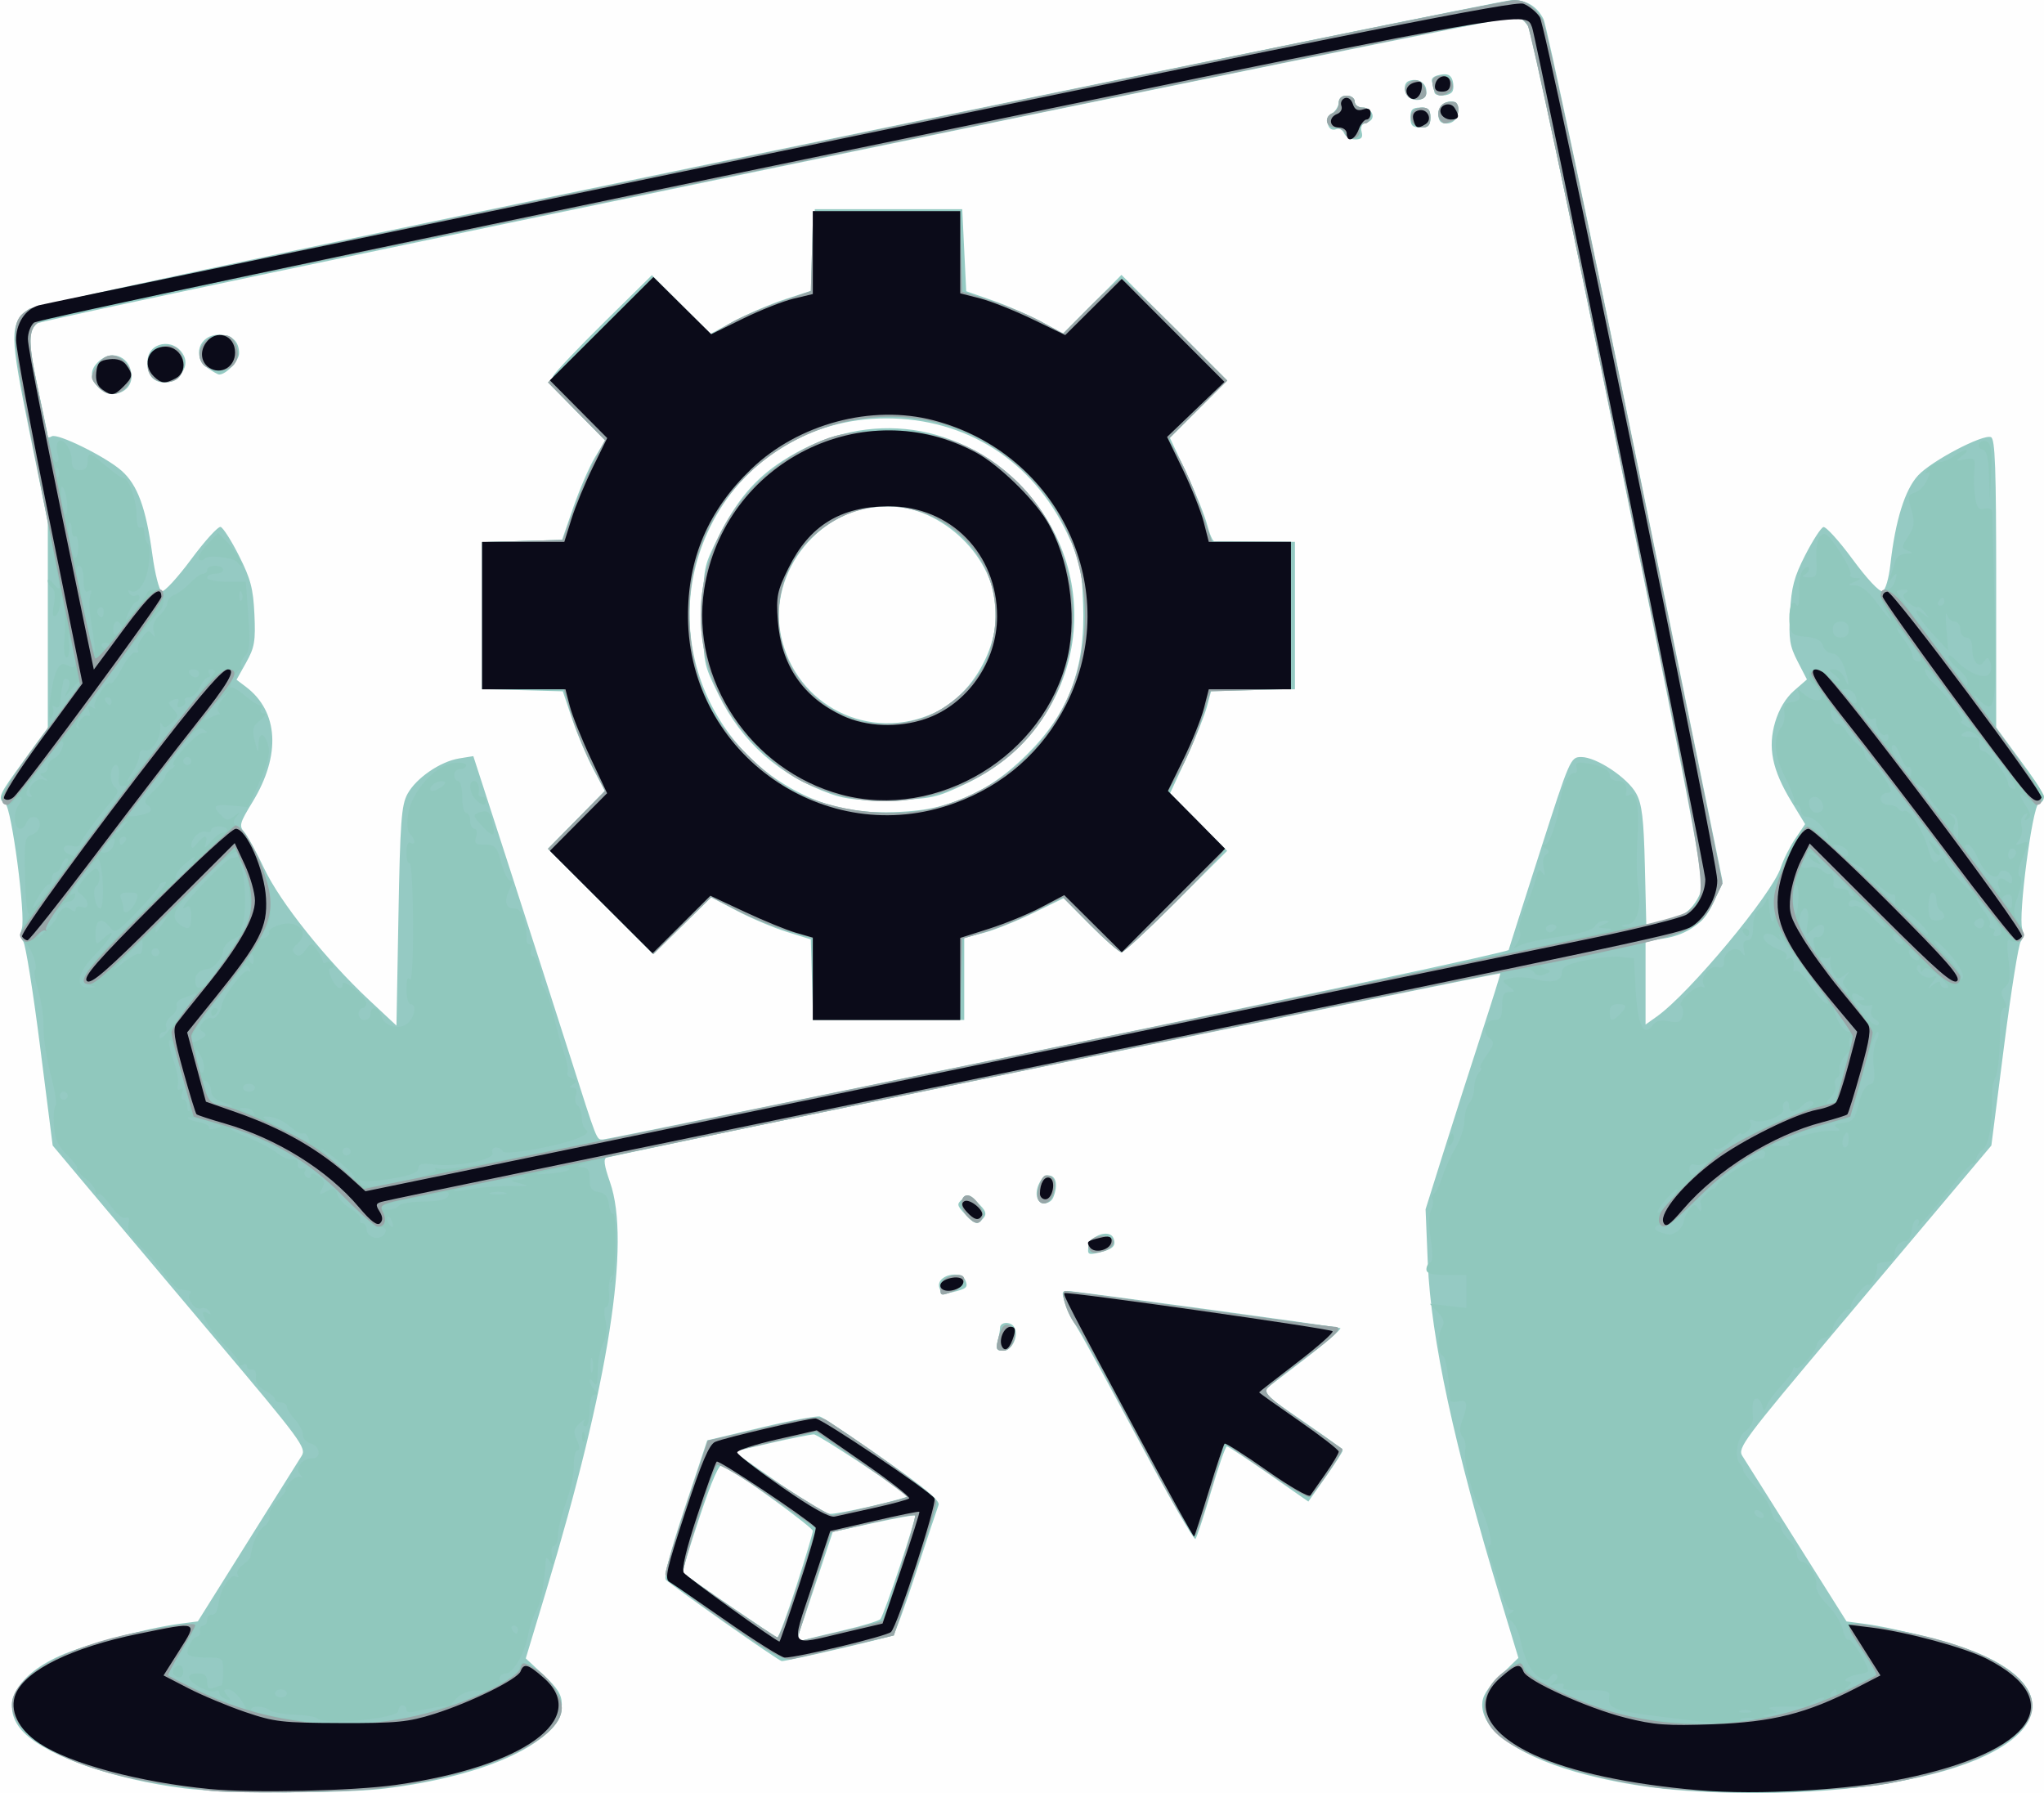 <?xml version="1.0" encoding="UTF-8" standalone="no"?>
<!-- Created with Inkscape (http://www.inkscape.org/) -->

<svg
   version="1.1"
   id="svg1"
   width="513"
   height="450"
   viewBox="0 0 513 450"
   sodipodi:docname="DEV_01.svg"
   inkscape:version="1.3.2 (091e20e, 2023-11-25, custom)"
   xmlns:inkscape="http://www.inkscape.org/namespaces/inkscape"
   xmlns:sodipodi="http://sodipodi.sourceforge.net/DTD/sodipodi-0.dtd"
   xmlns="http://www.w3.org/2000/svg"
   xmlns:svg="http://www.w3.org/2000/svg">
  <rect x="0" y="0" width="513" height="450" fill="#808080" stroke="none"/>
  <defs
     id="defs1" />
  <sodipodi:namedview
     id="namedview1"
     pagecolor="#ffffff"
     bordercolor="#000000"
     borderopacity="0.25"
     inkscape:showpageshadow="2"
     inkscape:pageopacity="0.0"
     inkscape:pagecheckerboard="0"
     inkscape:deskcolor="#d1d1d1"
     showgrid="false"
     inkscape:zoom="1.5653021"
     inkscape:cx="256.5"
     inkscape:cy="225.19614"
     inkscape:window-width="1920"
     inkscape:window-height="1001"
     inkscape:window-x="-9"
     inkscape:window-y="-9"
     inkscape:window-maximized="1"
     inkscape:current-layer="g1" />
  <g
     inkscape:groupmode="layer"
     inkscape:label="Image"
     id="g1">
    <g
       id="g2">
      <path
         style="fill:#fefefe"
         d="M 0,225 V 0 H 256.5 513 V 225 450 H 256.5 0 Z"
         id="path6" />
      <path
         style="fill:#95cac3"
         d="m 46.204,448.827 c -17.503,-2.196 -34.235,-8.012 -40.197,-13.974 -6.216,-6.216 -2.534,-14.099 9.007,-19.278 6.182,-2.774 21.796,-6.951 30.063,-8.041 l 4.577,-0.604 12.357,-19.715 c 6.796,-10.843 12.96,-20.665 13.697,-21.826 1.251,-1.971 -0.168,-3.899 -21.352,-29 C 41.875,321.6 27.513,304.55 22.441,298.5 l -9.221,-11 -3.178,-24.98 C 8.294,248.782 6.407,236.991 5.849,236.318 5.291,235.646 5.125,234.182 5.479,233.066 6.49,229.88 2.885,202.637 1.329,201.7 -0.77,200.437 -0.366,199.505 6,190.919 l 6,-8.092 V 156.918 131.009 L 7.396,108.364 C 2.412,83.852 2.379,81.283 7.008,77.862 8.789,76.545 61.886,65.181 193.209,38.01 294.248,17.104 378.09,0 379.524,0 c 3.614,0 6.207,1.578 7.855,4.78 0.77,1.496 11.195,50.789 23.167,109.539 l 21.767,106.818 -1.93,4.658 c -2.287,5.519 -6.674,8.827 -12.956,9.769 L 413,236.227 v 10.455 10.455 l 2.879,-2.05 c 8.17,-5.817 28.858,-30.679 31.028,-37.287 0.668,-2.035 2.324,-5.334 3.678,-7.33 l 2.463,-3.629 -3.475,-5.72 c -4.807,-7.913 -5.942,-13.513 -4.039,-19.921 0.951,-3.203 2.665,-6.048 4.729,-7.848 l 3.237,-2.824 -2.331,-4.514 c -2.005,-3.882 -2.273,-5.601 -1.914,-12.283 0.342,-6.377 1.029,-8.963 3.831,-14.428 1.878,-3.662 3.919,-6.822 4.536,-7.021 0.617,-0.2 3.926,3.448 7.354,8.106 3.658,4.971 6.758,8.267 7.506,7.981 0.726,-0.279 1.569,-3.149 1.961,-6.679 1.225,-11.026 3.659,-18.835 6.98,-22.393 3.415,-3.659 16.211,-10.374 18.265,-9.586 1.049,0.403 1.312,7.749 1.312,36.687 v 36.184 l 6,8.174 c 6.367,8.675 6.793,9.681 4.634,10.945 -1.581,0.926 -5.14,28.131 -4.106,31.388 0.35,1.104 0.188,2.549 -0.36,3.21 -0.548,0.661 -2.433,12.452 -4.187,26.202 l -3.19,25 -6.736,8 c -3.705,4.4 -18.067,21.453 -31.916,37.895 -23.45,27.841 -25.089,30.039 -23.855,32 0.729,1.158 6.915,10.98 13.746,21.828 l 12.421,19.723 4.524,0.596 c 8.168,1.076 24.004,5.303 29.819,7.96 16.05,7.334 16.431,17.349 0.949,24.923 -12.414,6.073 -33.517,9.57 -57.743,9.57 -17.898,0 -29.77,-1.253 -42.578,-4.495 C 382.175,441.388 372,434.605 372,427.886 c 0,-2.198 1.17,-4.097 4.544,-7.377 l 4.544,-4.416 -4.488,-14.797 C 365.019,363.118 359.125,335.898 358.345,317 l -0.557,-13.5 4.554,-14.5 c 2.505,-7.975 6.757,-21.25 9.449,-29.5 2.692,-8.25 4.833,-15.095 4.758,-15.21 -0.159,-0.245 -222.452,45.533 -224.262,46.183 -0.896,0.322 -0.683,1.947 0.817,6.231 5.252,15.004 -0.287,50.419 -16.057,102.656 l -5.09,16.86 4.521,4.21 c 3.486,3.246 4.521,4.921 4.521,7.314 0,9.254 -18.305,17.955 -44.5,21.153 -10.539,1.286 -39.81,1.246 -50.296,-0.069 z M 265.442,262.672 c 62.118,-12.827 113.055,-23.738 113.194,-24.247 0.139,-0.509 3.681,-11.613 7.871,-24.675 7.498,-23.371 7.663,-23.75 10.36,-23.75 3.815,0 11.665,5.225 13.811,9.193 1.43,2.643 1.861,6.275 2.147,18.085 l 0.359,14.778 3.658,-0.64 c 5.114,-0.895 8.092,-3.015 9.725,-6.922 1.318,-3.156 0.151,-9.506 -20.071,-109.172 C 394.686,57.12 384.441,8.378 383.728,7.007 383.015,5.636 381.675,4.368 380.75,4.19 378.417,3.741 10.788,79.931 9.29,81.174 6.954,83.113 6.986,85.775 9.483,97.324 10.867,103.727 12,109.225 12,109.542 c 0,0.317 0.447,0.3 0.993,-0.037 1.4,-0.865 13.445,5.063 17.475,8.601 4.047,3.553 6.165,9.305 7.777,21.121 0.655,4.8 1.704,8.923 2.331,9.164 0.627,0.241 3.959,-3.368 7.404,-8.019 3.445,-4.651 6.771,-8.309 7.392,-8.128 0.621,0.181 2.704,3.452 4.629,7.268 2.911,5.772 3.56,8.243 3.854,14.68 0.308,6.723 0.036,8.31 -2.067,12.073 l -2.422,4.333 2.332,1.759 c 8.233,6.21 8.864,17.199 1.664,28.955 -3.199,5.223 -3.409,5.982 -2.068,7.5 0.82,0.929 3.082,5.063 5.027,9.188 3.955,8.391 15.491,22.85 26.298,32.964 L 99.5,257.404 100,229.952 c 0.434,-23.808 0.736,-27.884 2.278,-30.706 2.176,-3.982 8.221,-8.128 12.979,-8.9 l 3.537,-0.574 9.023,27.864 c 4.963,15.325 11.818,36.639 15.235,47.364 6.954,21.828 6.628,21.001 8.257,20.997 0.655,-0.002 52.015,-10.498 114.133,-23.325 z M 203.785,245.88 203.5,235.761 l -6,-1.865 c -3.3,-1.026 -8.925,-3.397 -12.5,-5.27 l -6.5,-3.405 -7.26,7.125 -7.26,7.125 -13.225,-13.225 -13.225,-13.225 7.14,-7.26 7.14,-7.26 -2.925,-5.5 c -1.609,-3.025 -3.984,-8.65 -5.279,-12.5 l -2.354,-7 -10.126,-0.285 L 121,172.93 V 154.5 136.07 l 10.031,-0.285 10.031,-0.285 2.836,-8.195 c 1.56,-4.507 3.992,-10.132 5.405,-12.5 l 2.57,-4.305 -7.038,-7.126 c -5.943,-6.017 -6.879,-7.417 -6.015,-9 0.562,-1.031 6.371,-7.148 12.908,-13.593 l 11.885,-11.719 7.327,7.377 7.327,7.377 6.117,-3.298 c 3.364,-1.814 9.139,-4.279 12.832,-5.478 l 6.716,-2.18 0.284,-10.18 L 204.5,52.5 h 18.5 18.5 l 0.5,10.298 0.5,10.298 6.638,2.316 c 3.651,1.274 9.126,3.663 12.166,5.31 l 5.528,2.994 7.315,-7.364 7.315,-7.364 13.264,13.237 13.264,13.237 -7.18,7.228 -7.18,7.228 4.125,8.79 c 2.269,4.835 4.618,10.697 5.22,13.028 0.602,2.331 1.417,4.19 1.81,4.132 0.393,-0.059 5.102,-0.053 10.465,0.012 L 325,136 v 18.5 18.5 h -10.461 -10.461 l -1.132,4.25 c -0.623,2.337 -2.967,8.212 -5.209,13.055 l -4.077,8.805 7.166,7.214 7.166,7.214 -12.759,12.731 C 288.214,233.271 282.016,239 281.459,239 c -0.557,0 -4.045,-3.056 -7.752,-6.791 l -6.739,-6.791 -7.69,3.751 c -4.229,2.063 -9.847,4.304 -12.485,4.98 L 242,235.378 V 245.689 256 h -18.965 -18.965 z m 31.68,-43.413 c 8.54,-2.224 15.207,-6.132 22.156,-12.986 10.629,-10.484 14.823,-21.651 14.22,-37.861 -0.34,-9.125 -0.728,-10.86 -3.952,-17.644 C 259.165,115.618 242.505,105 222.424,105 c -19.231,0 -36.008,10.413 -44.306,27.5 -13.671,28.15 1.573,61.654 31.883,70.071 6.325,1.757 18.512,1.707 25.465,-0.104 z m -26.978,-3.212 c -12.887,-4.594 -22.313,-12.964 -28.226,-25.06 -3.714,-7.599 -3.761,-7.844 -3.761,-19.746 0,-11.875 0.054,-12.161 3.685,-19.5 4.516,-9.128 9.152,-14.666 16.053,-19.177 19.725,-12.893 43.072,-10.618 59.51,5.799 23.176,23.146 16.413,60.984 -13.439,75.188 -7.255,3.452 -8.553,3.736 -18.308,4 -8.101,0.219 -11.646,-0.124 -15.513,-1.503 z m 26.151,-20.425 C 243.391,174.716 250,163.972 250,153.856 250,140.075 236.612,127 222.5,127 c -16.506,0 -29.847,16.38 -26.494,32.53 3.656,17.611 22.353,26.952 38.632,19.301 z M 24.655,97.171 C 22.504,94.794 22.56,92.709 24.829,90.655 28.303,87.511 33,89.742 33,94.536 c 0,4.133 -5.436,5.85 -8.345,2.635 z M 38.2,94.8 C 37.54,94.14 37,92.356 37,90.835 37,85.83 43.638,84.586 46.072,89.135 48.371,93.431 41.661,98.261 38.2,94.8 Z M 52.223,92.443 C 48.089,89.548 49.914,84 55,84 c 3.194,0 5,1.678 5,4.643 C 60,90.55 56.78,94 55,94 54.695,94 53.445,93.299 52.223,92.443 Z M 337.34,33.443 c -0.329,-0.857 -1.232,-1.314 -2.006,-1.017 -2.11,0.81 -2.949,-2.502 -0.996,-3.931 C 335.252,27.827 336,26.542 336,25.64 336,24.667 336.813,24 338,24 c 1.111,0 2,0.667 2,1.5 0,0.825 0.852,1.5 1.893,1.5 2.64,0 3.655,3.044 1.227,3.679 -1.28,0.335 -1.727,1.11 -1.387,2.407 C 342.111,34.533 341.709,35 340.085,35 c -1.181,0 -2.417,-0.701 -2.746,-1.557 z M 354,29.5 c 0,-2 0.5,-2.5 2.5,-2.5 2,0 2.5,0.5 2.5,2.5 0,2 -0.5,2.5 -2.5,2.5 -2,0 -2.5,-0.5 -2.5,-2.5 z m 7,-0.883 c 0,-2.755 3.763,-4.398 4.668,-2.039 C 366.534,28.835 365.243,31 363.031,31 361.558,31 361,30.346 361,28.617 Z m -8.306,-5.678 c -0.33,-1.261 0.013,-2.273 0.883,-2.607 2.257,-0.866 4.422,0.425 4.422,2.637 0,2.855 -4.558,2.829 -5.306,-0.03 z M 360,23.082 c 0,-0.505 -0.251,-1.573 -0.558,-2.372 -0.376,-0.98 0.27,-1.612 1.978,-1.939 1.856,-0.355 2.693,0.011 3.123,1.363 0.323,1.016 0.306,2.302 -0.037,2.857 C 363.726,24.252 360,24.327 360,23.082 Z M 181.772,407.156 C 174.222,401.845 167.626,397.05 167.116,396.5 c -0.581,-0.626 1.186,-7.354 4.728,-18 l 5.656,-17 13.5,-3.215 c 7.425,-1.768 14.088,-3.01 14.807,-2.76 0.719,0.25 7.837,5.003 15.82,10.562 10.419,7.256 14.35,10.532 13.935,11.612 -0.318,0.828 -2.845,8.42 -5.617,16.873 -2.772,8.452 -5.376,15.576 -5.786,15.829 -0.913,0.564 -27.032,6.635 -27.98,6.504 -0.373,-0.052 -6.856,-4.439 -14.406,-9.75 z m 30.073,1.98 c 4.59,-1.059 8.694,-2.31 9.122,-2.781 0.929,-1.022 9.141,-25.581 8.701,-26.021 -0.168,-0.168 -4.885,0.695 -10.483,1.918 l -10.177,2.224 -4.151,12.512 c -2.283,6.882 -4.377,13.127 -4.655,13.877 -0.354,0.959 0.061,1.191 1.397,0.781 1.046,-0.322 5.656,-1.451 10.246,-2.51 z m -12.001,-11.002 C 202.129,391.058 204,384.792 204,384.209 c 0,-0.827 -16.803,-13.088 -22.661,-16.534 -0.785,-0.462 -2.641,3.745 -5.736,13.002 -2.516,7.527 -4.426,13.834 -4.244,14.016 0.963,0.963 23.232,16.218 23.734,16.259 0.326,0.026 2.464,-5.741 4.75,-12.818 z m 19.35,-20.233 c 4.918,-1.155 8.798,-2.229 8.624,-2.387 C 225.086,373.037 205.308,360 204.282,360 c -0.773,0 -5.629,0.97 -10.791,2.156 l -9.384,2.156 11.196,7.796 c 6.158,4.288 12.041,7.818 13.072,7.844 1.032,0.026 5.9,-0.896 10.818,-2.051 z m 66.999,-15.652 C 278.927,348.637 271.994,335.925 270.784,334 c -1.21,-1.925 -2.728,-4.963 -3.374,-6.75 -1.026,-2.84 -0.963,-3.25 0.498,-3.25 1.779,0 66.979,8.879 68.471,9.324 0.484,0.144 -3.734,3.799 -9.373,8.122 l -10.253,7.859 2.373,1.815 c 1.305,0.999 5.852,4.192 10.104,7.097 4.252,2.905 7.739,5.532 7.75,5.837 0.011,0.305 -1.922,3.312 -4.295,6.681 l -4.314,6.127 -9.936,-6.922 c -5.465,-3.807 -10.202,-6.926 -10.528,-6.931 -0.326,-0.005 -2.089,5.053 -3.918,11.24 -1.829,6.188 -3.61,11.587 -3.957,11.999 -0.347,0.412 -6.575,-10.388 -13.84,-24 z M 250.37,336.75 c 0.332,-1.238 0.609,-2.812 0.617,-3.5 0.017,-1.52 2.641,-1.663 3.549,-0.193 1.267,2.051 -0.482,5.943 -2.671,5.943 -1.687,0 -1.98,-0.44 -1.495,-2.25 z m -14.645,-13.695 c -0.787,-3.011 5.5,-4.517 6.625,-1.587 0.637,1.661 0.229,1.998 -3.485,2.884 -2.069,0.493 -2.744,0.214 -3.139,-1.297 z m 37.451,-10.2 c 0.413,-2.825 5.375,-4.469 6.29,-2.083 0.74,1.927 -0.145,2.776 -3.79,3.637 -2.505,0.592 -2.788,0.416 -2.5,-1.554 z m -31.035,-8.205 c -1.977,-2.104 -2.044,-2.485 -0.645,-3.647 1.312,-1.089 1.957,-0.926 4.021,1.012 1.879,1.765 2.196,2.625 1.348,3.647 -1.526,1.839 -2.177,1.699 -4.724,-1.012 z m 18.387,-3.604 C 259.38,299.188 261.167,295 263.108,295 c 1.934,0 2.48,2.302 1.285,5.418 -0.671,1.748 -2.944,2.118 -3.865,0.628 z"
         id="path5" />
      <path
         style="fill:#90c8bd"
         d="M 52,449.361 C 50.625,449.159 46.125,448.517 42,447.935 18.991,444.688 3,436.419 3,427.768 3,423.16 9.121,417.866 18.692,414.196 28.782,410.327 49,406.297 49,408.154 c 0,0.444 -1.575,3.27 -3.5,6.279 -1.925,3.009 -3.5,5.655 -3.5,5.88 0,0.494 14.547,7.149 17.835,8.159 2.305,0.708 2.313,0.684 0.635,-1.877 C 59.535,425.167 58.092,424 57.263,424 c -1.237,0 -1.28,0.274 -0.244,1.523 1.057,1.273 0.995,1.42 -0.378,0.893 C 55.739,426.069 55,425.358 55,424.834 c 0,-0.524 -0.387,-0.713 -0.86,-0.421 -1.158,0.715 -5.983,-1.6 -6.591,-3.163 C 47.24,420.456 47.964,420 49.531,420 51.375,420 52,420.533 52,422.107 c 0,1.51 0.448,1.935 1.582,1.5 0.87,-0.334 1.77,-0.607 2,-0.607 C 55.812,423 56,421.425 56,419.5 c 0,-3.481 -0.024,-3.5 -4.5,-3.5 -2.942,0 -4.495,-0.433 -4.485,-1.25 0.02,-1.626 1.465,-3.884 2.596,-4.056 0.489,-0.074 0.756,-0.711 0.594,-1.415 C 50.045,408.576 50.382,408 50.956,408 51.53,408 52,407.325 52,406.5 c 0,-0.825 0.562,-1.387 1.25,-1.25 0.717,0.143 1.392,-0.992 1.582,-2.66 0.418,-3.664 3.051,-7.78 4.432,-6.927 0.585,0.362 0.75,0.168 0.374,-0.44 -0.369,-0.597 0.176,-1.679 1.211,-2.405 1.035,-0.725 1.935,-1.658 1.999,-2.073 0.58,-3.755 1.786,-6.466 3.381,-7.599 1.048,-0.745 1.678,-1.948 1.399,-2.674 -0.279,-0.726 0.652,-2.48 2.069,-3.896 C 71.114,375.159 71.991,374 71.646,374 c -0.345,0 0.124,-0.877 1.042,-1.949 0.918,-1.072 2.151,-1.681 2.74,-1.353 0.589,0.328 0.538,0.018 -0.114,-0.687 C 73.908,368.491 75.842,366 78.429,366 80.714,366 80.357,362.906 78,362.29 c -1.1,-0.288 -2,-1.286 -2,-2.218 0,-0.932 -0.9,-2.661 -2,-3.842 -1.1,-1.181 -2,-2.616 -2,-3.189 C 72,352.469 71.325,352 70.5,352 c -0.825,0 -1.5,-0.374 -1.5,-0.831 0,-0.457 -1.139,-1.441 -2.531,-2.186 -1.669,-0.893 -2.436,-2.058 -2.25,-3.419 C 64.386,344.338 63.993,343.601 63.25,343.75 62.562,343.887 62,343.523 62,342.941 c 0,-0.582 -0.45,-0.781 -1,-0.441 -0.55,0.34 -1,0.14 -1,-0.443 0,-0.584 -1.518,-2.523 -3.373,-4.309 -4.294,-4.134 -7.537,-10.047 -4.472,-8.152 0.738,0.456 0.882,0.273 0.399,-0.509 -0.416,-0.672 -1.378,-0.984 -2.139,-0.692 -1.459,0.56 -3.794,-2.681 -2.712,-3.763 0.347,-0.347 0.106,-0.688 -0.535,-0.756 -0.642,-0.069 -1.598,-0.181 -2.126,-0.25 -0.527,-0.069 -1.99,-1.502 -3.25,-3.184 -2.892,-3.862 -4.672,-5.923 -7.682,-8.896 -1.548,-1.529 -2.205,-3.072 -1.863,-4.378 0.362,-1.384 0.119,-1.86 -0.773,-1.518 -0.727,0.279 -2.37,-1.074 -3.725,-3.07 -1.334,-1.963 -2.723,-3.271 -3.086,-2.907 C 24.298,300.036 24,299.761 24,299.061 c 0,-0.7 -1.149,-2.176 -2.553,-3.281 -1.404,-1.104 -2.334,-2.226 -2.067,-2.493 0.267,-0.267 -0.872,-1.812 -2.531,-3.434 -2.306,-2.255 -3.087,-3.999 -3.317,-7.413 -0.166,-2.455 0.022,-4.664 0.418,-4.908 0.395,-0.244 -0.145,-3.726 -1.201,-7.738 -1.056,-4.011 -1.876,-9.343 -1.823,-11.847 0.054,-2.504 -0.531,-6.643 -1.3,-9.197 -0.769,-2.554 -1.17,-4.872 -0.891,-5.15 0.873,-0.873 -0.66,-5.383 -2.432,-7.155 -1.588,-1.588 -1.589,-1.879 -0.018,-4.617 0.922,-1.607 1.348,-2.722 0.946,-2.477 -0.402,0.245 -0.833,-3.982 -0.959,-9.392 -0.21,-9.031 -0.067,-9.889 1.75,-10.466 C 9.11,209.148 10,207.996 10,206.933 10,204.656 7.471,204.33 6.638,206.5 6.322,207.325 5.651,208 5.148,208 3.499,208 3.19,204.174 4.667,202.065 5.463,200.929 5.664,200 5.116,200 4.567,200 3.84,200.45 3.5,201 c -0.892,1.444 -2.475,1.229 -3.109,-0.422 -0.472,-1.229 5.398,-9.892 16.784,-24.769 3.218,-4.205 3.849,-6.616 0.736,-2.809 -1.754,2.144 -1.893,2.189 -0.975,0.311 0.709,-1.45 0.731,-2.398 0.067,-2.809 C 16.451,170.161 15.944,170.359 15.875,170.941 15.806,171.523 15.637,172.45 15.5,173 c -0.138,0.55 -0.306,1.927 -0.375,3.059 -0.078,1.284 -0.559,1.791 -1.28,1.345 -0.635,-0.392 -0.89,-0.285 -0.566,0.239 0.324,0.524 0.158,1.606 -0.369,2.405 -1.31,1.987 -0.103,-8.843 1.31,-11.755 0.855,-1.761 1.446,-2.007 2.925,-1.215 2.09,1.118 2.277,-0.217 0.78,-5.578 l -0.837,-3 0.283,3.25 c 0.155,1.788 -0.152,3.25 -0.683,3.25 -0.552,0 -0.765,-2.038 -0.498,-4.75 0.258,-2.612 0.154,-6.325 -0.229,-8.25 -0.604,-3.031 -0.715,-3.14 -0.829,-0.809 -0.072,1.48 -0.61,2.987 -1.195,3.348 -0.718,0.444 -0.851,-0.476 -0.41,-2.826 0.399,-2.127 0.229,-3.746 -0.436,-4.157 C 12.49,147.185 12,146.373 12,145.75 c 0,-0.623 0.661,-0.259 1.468,0.809 0.808,1.068 1.483,1.431 1.5,0.808 0.017,-0.623 -2.694,-14.981 -6.025,-31.907 C 2.422,82.321 2.358,80.745 7.403,77.494 9.578,76.093 375.777,-0.024 380.072,0.032 382.934,0.069 385.069,1.559 387.193,5 c 0.849,1.375 11.346,50.704 23.327,109.62 l 21.784,107.12 -2.201,4.547 c -3.358,6.938 -4.129,7.283 -29.103,13.033 -3.575,0.823 -8.525,1.826 -11,2.228 -3.537,0.574 -4.072,0.892 -2.5,1.484 1.906,0.718 1.913,0.789 0.149,1.506 -1.14,0.464 -2.149,0.271 -2.626,-0.501 -0.546,-0.883 -2.071,-1.046 -5.149,-0.549 -9.145,1.475 -227.588,46.697 -231.874,48.002 -2.741,0.835 -3.621,1.398 -2.25,1.44 1.806,0.056 2.25,0.648 2.25,3 0,2.278 0.501,3.002 2.25,3.25 1.615,0.229 2.34,1.1 2.568,3.087 0.175,1.522 0.625,2.578 1,2.347 1.024,-0.631 0.778,16.136 -0.251,17.075 -0.512,0.468 -0.541,0.176 -0.068,-0.689 0.469,-0.857 0.443,-1.155 -0.06,-0.696 -0.484,0.442 -0.747,2.354 -0.584,4.25 0.163,1.895 -0.14,3.446 -0.674,3.446 -0.586,0 -0.671,1.332 -0.214,3.356 0.5,2.218 0.307,4.168 -0.57,5.75 -0.73,1.317 -1.35,4.419 -1.378,6.894 -0.037,3.283 -0.313,4.094 -1.02,3 -0.533,-0.825 -0.976,-1.028 -0.985,-0.45 -0.008,0.578 0.525,1.59 1.185,2.25 0.933,0.933 0.933,1.2 0,1.2 -0.733,0 -1.2,1.556 -1.2,4 0,2.2 -0.477,4 -1.059,4 -0.582,0 -0.744,-0.562 -0.359,-1.25 0.385,-0.688 -0.118,-0.479 -1.118,0.463 -1.521,1.433 -1.629,2.128 -0.662,4.25 0.744,1.633 0.793,2.537 0.137,2.537 -0.56,0 -0.973,1.688 -0.916,3.75 0.057,2.062 -0.81,6.225 -1.927,9.25 -1.116,3.025 -2.044,6.737 -2.062,8.25 -0.018,1.512 -0.491,2.75 -1.052,2.75 -0.59,0 -0.767,1.157 -0.419,2.75 0.462,2.118 0.355,2.405 -0.466,1.25 -0.947,-1.333 -1.076,-1.333 -1.158,0 -0.365,5.931 -1.257,10.574 -2.38,12.381 -0.723,1.165 -1.597,3.694 -1.941,5.619 -0.876,4.902 -3.771,10 -5.679,10 -0.883,0 -1.606,0.631 -1.606,1.403 0,2.128 4.369,-0.157 5.014,-2.621 0.507,-1.937 0.577,-1.94 3.723,-0.128 3.662,2.109 6.921,6.824 6.926,10.02 0.014,8.319 -20.759,17.406 -46.299,20.254 C 85.794,449.92 57.75,450.205 52,449.361 Z m 44.68,-17.38 c 4.47,-0.561 9.859,-1.684 11.974,-2.497 l 3.846,-1.478 -3.5,0.572 c -1.925,0.315 -4.287,0.794 -5.25,1.065 -0.963,0.271 -1.75,0.012 -1.75,-0.575 C 102,428.48 101.55,428 101,428 c -0.55,0 -1,0.611 -1,1.358 0,1.998 -18.58,3.729 -20.408,1.901 -0.408,-0.408 -2.982,-0.822 -5.72,-0.921 -2.738,-0.099 -5.517,-0.604 -6.175,-1.122 C 66.286,428.104 63,428.007 63,429.076 c 0,0.408 3.263,1.274 7.25,1.923 3.987,0.65 7.925,1.313 8.75,1.475 3.349,0.656 9.993,0.471 17.68,-0.493 z m 23.255,-6.48 2.435,-1.25 -2.935,-0.014 c -1.654,-0.008 -3.762,0.86 -4.83,1.988 -1.87,1.977 -1.863,1.993 0.5,1.265 1.317,-0.406 3.49,-1.301 4.83,-1.988 z M 72,425 c 0,-0.55 -0.675,-1 -1.5,-1 -0.825,0 -1.5,0.45 -1.5,1 0,0.55 0.675,1 1.5,1 0.825,0 1.5,-0.45 1.5,-1 z m 58,-16 c 0,-0.55 -0.477,-1 -1.059,-1 -0.582,0 -0.781,0.45 -0.441,1 0.34,0.55 0.816,1 1.059,1 0.243,0 0.441,-0.45 0.441,-1 z m 18.693,-67.731 c -0.254,-0.973 -0.478,-0.419 -0.498,1.231 -0.02,1.65 0.187,2.446 0.461,1.769 0.274,-0.677 0.291,-2.027 0.037,-3 z M 96.771,309.188 C 96.989,308.534 96.522,308 95.734,308 c -0.788,0 -5.052,-3.566 -9.475,-7.925 -6.469,-6.374 -9.884,-8.821 -17.447,-12.5 -5.172,-2.516 -10.058,-4.55 -10.858,-4.52 -0.8,0.03 0.756,0.951 3.457,2.047 2.701,1.096 6.076,2.822 7.5,3.836 C 71.475,290.763 72.061,291 74,291 c 0.55,0 0.887,0.562 0.75,1.25 -0.138,0.688 0.346,1.126 1.074,0.975 0.728,-0.151 1.059,0.155 0.734,0.681 -0.325,0.526 -0.133,1.238 0.426,1.584 C 77.543,295.835 78,295.638 78,295.051 c 0,-0.709 0.648,-0.663 1.93,0.138 1.507,0.941 1.71,1.617 0.924,3.084 -0.905,1.691 -0.791,1.764 1.144,0.728 1.821,-0.975 2.226,-0.86 2.647,0.751 0.273,1.046 1.823,2.685 3.444,3.642 1.621,0.957 2.687,2.16 2.37,2.674 C 90.141,306.58 90.359,307 90.941,307 91.523,307 92,307.637 92,308.417 c 0,2.489 3.984,3.132 4.771,0.771 z m 1.574,-2.731 c -0.326,-0.849 -0.807,-1.329 -1.069,-1.067 -0.262,0.262 -0.18,0.957 0.183,1.543 0.986,1.595 1.562,1.286 0.886,-0.477 z m 1.835,-3.903 c 0.374,-0.52 3.181,-0.97 6.238,-1 3.725,-0.036 5.73,-0.503 6.081,-1.415 0.377,-0.979 -0.111,-1.218 -1.738,-0.852 -1.244,0.28 -5.277,1.084 -8.963,1.785 -3.686,0.701 -6.502,1.598 -6.259,1.992 0.613,0.992 3.813,0.64 4.64,-0.51 z M 126.75,299.311 c -0.963,-0.252 -2.538,-0.252 -3.5,0 -0.963,0.252 -0.175,0.457 1.75,0.457 1.925,0 2.712,-0.206 1.75,-0.457 z m 1.75,-1.644 c 4.147,0.087 4.488,-0.026 2,-0.663 -2.67,-0.683 -2.734,-0.78 -0.583,-0.886 1.329,-0.065 2.168,-0.367 1.863,-0.672 -0.304,-0.304 -4.317,0.2 -8.917,1.121 -9.145,1.831 -12.392,3.201 -4.363,1.841 2.75,-0.466 7.25,-0.8 10,-0.742 z m -26.197,-1.504 c 4.345,-0.959 7.447,-2.112 7,-2.602 -0.453,-0.496 0.005,-0.588 1.051,-0.211 1.02,0.367 9.57,-0.89 19,-2.794 9.43,-1.904 18.721,-3.73 20.646,-4.057 7.052,-1.199 226.669,-46.645 234.458,-48.518 4.423,-1.063 11.192,-2.572 15.042,-3.353 4.569,-0.926 5.958,-1.48 4,-1.594 -2.61,-0.152 -2.74,-0.286 -1,-1.034 1.643,-0.706 1.697,-0.872 0.3,-0.93 -0.935,-0.039 -2.073,0.595 -2.528,1.409 -0.525,0.939 -3.73,1.883 -8.773,2.584 -4.37,0.608 -8.857,1.591 -9.972,2.185 -1.761,0.938 -1.861,0.878 -0.76,-0.458 0.697,-0.845 0.99,-2.26 0.651,-3.143 -0.339,-0.883 0.28,-3.528 1.376,-5.877 1.096,-2.349 2.296,-5.597 2.668,-7.218 0.53,-2.313 0.882,-2.636 1.637,-1.5 0.684,1.03 0.785,0.686 0.35,-1.193 -0.366,-1.581 -0.135,-2.936 0.576,-3.375 0.892,-0.551 0.85,-0.948 -0.169,-1.594 -0.94,-0.596 -0.985,-0.864 -0.145,-0.875 1.196,-0.015 3.225,-5.884 3.907,-11.303 0.442,-3.508 2.124,-6.713 3.524,-6.713 0.59,0 0.829,-0.632 0.533,-1.404 -0.375,-0.978 0.123,-1.329 1.643,-1.156 4.061,0.462 6.682,1.689 6.682,3.128 0,0.788 0.9,1.433 2,1.433 1.813,0 2.486,1.068 2.094,3.324 -0.079,0.453 0.322,0.537 0.89,0.186 1.794,-1.109 2.539,3.115 1.974,11.186 -0.301,4.292 -0.202,9.721 0.219,12.063 0.895,4.979 -0.405,9.24 -2.819,9.24 -0.93,0 -1.478,0.214 -1.216,0.475 0.879,0.879 13.335,-1.573 15.648,-3.081 1.259,-0.821 2.989,-2.958 3.843,-4.75 1.501,-3.148 0.828,-6.82 -20.123,-109.701 C 394.587,56.4 384.185,7.487 383.393,6.25 382.602,5.013 381.015,4 379.868,4 378.355,4 54.288,70.702 14.714,79.159 6.753,80.86 6.324,82.394 9.538,97.691 11.019,104.736 12.454,111.737 12.728,113.25 c 0.274,1.512 0.928,2.75 1.452,2.75 0.525,0 0.67,-0.896 0.322,-1.991 -0.348,-1.095 -0.349,-2.449 -0.004,-3.008 C 15.503,109.377 18,112.535 18,115.429 18,117.333 18.519,118 20,118 c 1.333,0 2,-0.667 2,-2 0,-2.244 0.528,-2.47 2.292,-0.981 4.49,3.786 6.097,4.981 6.7,4.981 1.324,0 3.286,5.537 3.271,9.232 -0.009,2.053 0.379,3.489 0.861,3.191 0.482,-0.298 0.932,-0.065 1.001,0.517 0.302,2.562 0.414,2.931 1.088,3.605 0.392,0.392 0.43,2.792 0.085,5.333 -0.611,4.494 -2.839,7.522 -4.691,6.377 -0.504,-0.311 -0.59,-0.039 -0.192,0.605 0.398,0.644 1.143,0.912 1.655,0.595 0.512,-0.316 0.931,-0.099 0.931,0.484 0,0.582 -0.338,1.063 -0.75,1.067 -0.412,0.004 -1.305,1.242 -1.983,2.75 -1.106,2.46 -0.929,2.382 1.723,-0.758 1.626,-1.925 2.969,-3.837 2.983,-4.25 C 36.988,148.338 37.9,148 39,148 c 1.448,0 2,0.667 2,2.417 0,1.329 -0.366,2.567 -0.814,2.75 -0.448,0.183 -5.617,6.723 -11.488,14.532 -7.349,9.776 -10.288,14.42 -9.436,14.91 0.681,0.392 0.927,0.367 0.548,-0.055 -0.826,-0.918 1.37,-3.537 2.428,-2.897 0.406,0.246 0.442,-0.325 0.08,-1.269 -0.495,-1.289 -0.305,-1.511 0.761,-0.892 0.781,0.453 1.096,0.466 0.699,0.027 -0.83,-0.919 3.146,-6.931 4.011,-6.066 0.315,0.315 1.56,-1.347 2.767,-3.692 1.207,-2.346 2.733,-4.141 3.393,-3.99 0.659,0.151 0.959,-0.113 0.666,-0.587 -0.293,-0.474 0.181,-1.881 1.054,-3.127 1.263,-1.804 1.777,-1.99 2.524,-0.913 0.668,0.963 0.771,0.753 0.358,-0.73 -0.38,-1.365 0.115,-2.71 1.434,-3.905 C 41.094,153.51 42,152.071 42,151.314 c 0,-0.757 0.787,-1.666 1.75,-2.021 0.963,-0.354 2.741,-1.69 3.952,-2.969 C 48.913,145.046 50.376,144 50.952,144 51.529,144 52,143.55 52,143 c 0,-0.55 0.9,-1 2,-1 1.1,0 2,0.45 2,1 0,0.55 -0.9,1 -2,1 -1.1,0 -2,0.45 -2,1 0,0.55 2.183,1 4.851,1 h 4.851 l 0.608,8.612 c 0.483,6.843 0.306,8.914 -0.861,10.081 -0.808,0.808 -1.213,1.882 -0.9,2.388 0.313,0.506 0.204,0.923 -0.241,0.927 -0.445,0.004 -1.329,1.13 -1.966,2.501 -0.636,1.371 -0.833,2.293 -0.438,2.049 0.395,-0.244 1.998,0.655 3.562,1.999 1.564,1.344 3.25,2.443 3.747,2.443 0.497,0 0.625,0.45 0.285,1 -0.34,0.55 -0.029,1.01 0.691,1.022 0.75,0.013 0.372,0.76 -0.885,1.75 -1.871,1.474 -2.07,2.242 -1.352,5.228 0.785,3.265 0.848,3.312 0.944,0.691 0.119,-3.269 1.602,-2.821 2.5,0.757 0.412,1.643 -0.349,4.579 -2.28,8.796 l -2.899,6.33 -4.109,-0.392 c -4.428,-0.422 -4.97,0.1 -2.581,2.489 1.293,1.293 1.793,1.32 3.25,0.179 1.504,-1.178 1.57,-1.154 0.523,0.192 -0.967,1.243 -0.841,1.765 0.653,2.698 2.748,1.716 7.138,11.749 7.755,17.723 0.41,3.975 0.12,5.871 -1.21,7.901 -1.549,2.364 -1.564,2.6 -0.13,2.049 0.891,-0.342 1.399,-0.981 1.127,-1.42 -0.271,-0.439 0.778,-1.241 2.332,-1.782 4.849,-1.69 8.233,1.836 4.631,4.825 -1.128,0.936 -1.244,1.574 -0.433,2.372 0.805,0.793 1.52,0.543 2.604,-0.908 1.477,-1.976 1.512,-1.977 2.933,-0.059 C 80.353,239.509 81,240.773 81,241.25 c 0,0.477 0.419,0.609 0.931,0.293 0.512,-0.316 1.214,-0.118 1.559,0.441 0.345,0.559 0.161,1.016 -0.409,1.016 -0.69,0 -0.656,0.838 0.101,2.5 C 84.34,248.042 86,248.881 86,246.924 c 0,-1.491 5.876,3.279 5.945,4.826 C 91.975,252.438 91.55,253 91,253 c -0.55,0 -1,0.675 -1,1.5 0,0.825 0.675,1.5 1.5,1.5 0.825,0 1.5,-0.675 1.5,-1.5 0,-2.218 2.103,-1.822 2.713,0.511 0.694,2.654 4.764,3.655 6.757,1.661 C 104.191,254.952 104.526,252 103,252 c -0.55,0 -0.993,-1.688 -0.985,-3.75 0.01,-2.454 0.31,-3.286 0.867,-2.406 0.489,0.771 0.822,-5.278 0.783,-14.184 -0.038,-8.541 -0.428,-15.306 -0.867,-15.035 C 102.359,216.896 102,215.715 102,214 c 0,-1.824 0.415,-2.862 1,-2.5 1.352,0.836 1.273,-0.827 -0.104,-2.204 -0.695,-0.695 -0.844,-2.644 -0.401,-5.263 0.923,-5.466 6.769,-11.958 11.28,-12.529 1.774,-0.225 3.226,0.02 3.226,0.544 0,0.524 -0.675,0.952 -1.5,0.952 -0.825,0 -1.5,0.675 -1.5,1.5 0,0.825 0.45,1.5 1,1.5 0.55,0 1,1.8 1,4 0,2.2 0.45,4 1,4 0.55,0 1,0.9 1,2 0,1.1 0.48,2 1.067,2 0.612,0 0.797,0.853 0.433,2 -0.534,1.682 -0.18,2 2.225,2 2.545,0 2.993,0.496 4.064,4.5 0.662,2.475 1.671,4.5 2.243,4.5 0.717,0 0.719,0.599 0.004,1.934 -1.601,2.991 -1.238,5.066 0.885,5.066 1.343,0 2.152,0.978 2.689,3.25 0.422,1.788 0.663,3.812 0.536,4.5 -0.128,0.688 0.223,1.25 0.78,1.25 0.557,0 0.753,0.675 0.437,1.5 -0.317,0.825 -0.113,1.5 0.452,1.5 0.962,0 2.723,5.538 2.012,6.33 -0.179,0.2 0.179,0.995 0.795,1.767 0.617,0.772 1.677,3.879 2.356,6.904 0.679,3.025 1.85,7.25 2.603,9.388 0.752,2.138 1.126,4.279 0.831,4.757 -0.295,0.478 0.204,1.154 1.11,1.501 1.317,0.505 1.38,0.802 0.313,1.478 -1.091,0.691 -1.094,0.848 -0.017,0.861 0.841,0.01 1.098,0.708 0.709,1.931 -0.334,1.054 -0.14,2.205 0.433,2.559 C 145.532,277.829 146,279.19 146,280.5 c 0,1.31 0.496,2.689 1.102,3.063 1.745,1.078 -3.796,3.2 -12.602,4.827 -4.722,0.872 -8.137,1.095 -8.333,0.544 C 125.983,288.42 125.21,288 124.448,288 c -0.768,0 -1.149,0.616 -0.855,1.382 0.653,1.702 -9.142,3.599 -14.843,2.875 -2.84,-0.361 -3.75,-0.122 -3.75,0.985 0,1.025 -1.989,1.791 -6.666,2.566 -3.666,0.607 -7.111,0.829 -7.655,0.493 -0.554,-0.342 -0.675,-0.103 -0.275,0.543 0.921,1.49 2.453,1.402 11.899,-0.683 z M 204,245.738 v -10.262 l -6.25,-1.816 c -3.438,-0.999 -9.175,-3.322 -12.75,-5.161 l -6.5,-3.345 -7.26,7.159 -7.26,7.159 -13.225,-13.225 -13.225,-13.225 7.159,-7.26 7.159,-7.26 -3.345,-6.5 c -1.84,-3.575 -4.162,-9.312 -5.161,-12.75 L 141.525,173 H 131.262 121 v -18.465 -18.465 l 10.121,-0.285 10.121,-0.285 2.686,-7.5 c 1.478,-4.125 3.865,-9.75 5.306,-12.5 l 2.619,-5 -7.162,-7.26 -7.162,-7.26 13.225,-13.225 13.225,-13.225 7.261,7.212 7.261,7.212 4.482,-2.673 c 2.465,-1.47 8.09,-3.921 12.499,-5.447 L 203.5,73.061 203.785,63.031 204.07,53 H 222.5 240.93 l 0.285,10.096 0.285,10.096 7.106,2.251 c 3.908,1.238 9.609,3.606 12.667,5.263 l 5.561,3.012 6.806,-6.859 C 277.384,73.086 280.915,70 281.488,70 c 0.573,0 6.775,5.746 13.782,12.769 l 12.741,12.769 -7.369,7.32 -7.369,7.32 2.845,5.16 c 1.565,2.838 4.015,8.648 5.446,12.91 l 2.601,7.75 H 314.082 324 v 18.465 18.465 l -10.096,0.285 -10.096,0.285 -2.281,7.202 c -1.255,3.961 -3.653,9.632 -5.329,12.601 l -3.047,5.4 6.925,6.872 C 303.884,209.354 307,212.915 307,213.488 307,214.829 282.801,239 281.459,239 c -0.557,0 -4.093,-3.104 -7.857,-6.898 l -6.845,-6.898 -6.906,3.509 c -3.799,1.93 -9.481,4.272 -12.628,5.205 L 241.5,235.615 241.215,245.807 240.93,256 H 222.465 204 Z m 32.069,-43.349 C 258.006,195.879 272.1,177.44 272.287,155 c 0.145,-17.284 -7.665,-32.278 -21.924,-42.092 -27.52,-18.943 -67.358,-3.903 -75.831,28.627 -3.084,11.842 -1.416,26.323 4.25,36.877 3.492,6.505 13.314,16.321 19.835,19.821 10.564,5.671 26.414,7.43 37.451,4.155 z M 209,199.118 c -8.056,-2.6 -11.184,-4.467 -17.909,-10.694 -25.068,-23.208 -18.215,-62.512 13.441,-77.082 4.767,-2.194 7.83,-2.831 15.216,-3.164 14.177,-0.639 24.637,2.867 34.195,11.461 20.72,18.629 20.346,52.601 -0.773,70.2 C 240.857,200.1 223.405,203.766 209,199.118 Z m 21.913,-18.685 c 6.15,-1.826 13.23,-7.834 16.282,-13.816 1.115,-2.185 2.252,-6.48 2.527,-9.545 2.227,-24.803 -26.409,-39.424 -45.059,-23.007 -12.455,10.964 -12.308,30.379 0.312,41.182 7.287,6.237 16.318,8.043 25.938,5.186 z M 121.235,207.541 c -2.729,-2.835 -2.754,-3.172 -0.291,-3.816 1.518,-0.397 2.087,0.141 2.595,2.455 0.855,3.893 0.395,4.165 -2.304,1.361 z M 119.25,200.504 C 117.753,198.804 117.598,196 119,196 c 0.92,0 1.408,1.417 1.118,3.25 -0.065,0.412 0.332,0.75 0.882,0.75 0.55,0 1,0.45 1,1 0,1.408 -1.277,1.178 -2.75,-0.496 z M 59.568,141.11 c -0.737,-1.192 -7.555,-1.941 -8.198,-0.9 -0.28,0.452 -0.926,0.564 -1.436,0.249 -0.51,-0.315 0.363,-1.955 1.941,-3.644 l 2.87,-3.07 2.052,2.052 C 58.932,137.932 61.422,142 60.594,142 c -0.262,0 -0.724,-0.4 -1.026,-0.89 z M 24.438,96.932 c -1.709,-1.889 -1.741,-2.301 -0.371,-4.743 1.856,-3.306 4.475,-3.913 7.007,-1.621 2.334,2.112 2.47,4.745 0.354,6.861 -2.155,2.155 -4.758,1.97 -6.99,-0.497 z m 13.608,-2.377 c -2.978,-3.588 1.296,-9.202 5.704,-7.492 2.514,0.975 3.147,5.64 1.05,7.737 -1.642,1.642 -5.298,1.51 -6.754,-0.245 z m 12.905,-3.115 c -2.239,-2.698 -0.042,-6.879 3.81,-7.253 2.607,-0.253 3.437,0.154 4.335,2.124 C 60.694,89.817 58.786,93 55.087,93 53.524,93 51.662,92.298 50.95,91.44 Z M 337.657,33.549 C 337.33,32.697 336.149,32 335.031,32 332.668,32 332.262,29.22 334.5,28.362 335.325,28.045 336,26.934 336,25.893 336,24.667 336.704,24 338,24 c 1.111,0 2,0.667 2,1.5 0,0.833 0.889,1.5 2,1.5 1.333,0 2,0.667 2,2 0,1.136 -0.667,2 -1.544,2 -0.906,0 -1.422,0.709 -1.25,1.714 0.373,2.175 -2.752,2.911 -3.549,0.835 z M 354.38,30.548 C 353.605,28.527 354.758,27 357.059,27 358.463,27 359,27.692 359,29.5 c 0,1.846 -0.531,2.5 -2.031,2.5 -1.117,0 -2.282,-0.653 -2.589,-1.452 z m 7.287,-0.215 c -1.364,-1.364 -0.602,-4.117 1.275,-4.608 1.068,-0.279 2.193,-0.257 2.5,0.05 1.144,1.144 0.503,4.032 -1.024,4.618 -1.959,0.752 -1.94,0.752 -2.752,-0.06 z m -8.947,-7.299 c -0.632,-2.416 3.052,-4.004 4.39,-1.892 1.519,2.397 0.953,3.857 -1.493,3.857 -1.528,0 -2.568,-0.705 -2.897,-1.965 z m 7.006,-0.977 C 359.126,19.764 359.709,19 362.06,19 c 2.172,0 3.443,3.064 1.724,4.155 -2.113,1.341 -3.52,0.961 -4.058,-1.097 z M 89,295.539 c 0,-0.718 -4.185,-4.495 -7.5,-6.769 -1.65,-1.132 -0.75,0.012 2,2.542 5.157,4.744 5.5,5.007 5.5,4.228 z m 53.707,-1.912 c 0.827,-0.827 -2.45,-0.598 -6.207,0.434 -2.61,0.717 -2.443,0.783 1.29,0.508 2.36,-0.174 4.572,-0.598 4.917,-0.942 z M 88,289 c 0,-0.55 -0.45,-1 -1,-1 -0.55,0 -1,0.45 -1,1 0,0.55 0.45,1 1,1 0.55,0 1,-0.45 1,-1 z m -10.636,-3.494 c -0.315,-0.822 -0.92,-1.28 -1.343,-1.019 -0.423,0.262 -1.872,-0.529 -3.221,-1.756 -1.348,-1.227 -3.767,-2.346 -5.376,-2.486 -2.319,-0.202 -1.578,0.45 3.575,3.147 3.575,1.871 6.598,3.448 6.719,3.505 0.12,0.057 -0.039,-0.569 -0.355,-1.391 z m -25.292,-4.188 c -2.436,-0.712 -4.645,-1.078 -4.91,-0.813 -0.265,0.265 0.933,0.764 2.662,1.11 1.729,0.346 2.925,0.982 2.658,1.414 -0.267,0.432 0.528,0.515 1.766,0.184 1.905,-0.508 1.571,-0.8 -2.177,-1.895 z M 63.5,279 c -0.34,-0.55 -1.379,-0.968 -2.309,-0.93 -1.378,0.057 -1.321,0.229 0.309,0.93 2.676,1.15 2.711,1.15 2,0 z m -17.484,-8.154 c -2.835,-9.8 -2.986,-10.209 -3.551,-9.645 -0.268,0.268 0.214,2.47 1.071,4.893 0.857,2.423 1.354,5.194 1.104,6.157 -0.279,1.075 -0.039,1.495 0.622,1.086 0.681,-0.421 0.842,-0.054 0.438,0.999 C 45.35,275.251 45.499,276 46.031,276 46.564,276 47,276.75 47,277.667 c 0,0.917 0.257,1.41 0.571,1.096 0.314,-0.314 -0.386,-3.876 -1.555,-7.917 z M 56.25,276.753 c -2.074,-0.665 -3.25,-1.693 -3.25,-2.839 0,-0.988 -0.526,-2.122 -1.17,-2.519 -0.798,-0.493 -0.957,-0.168 -0.5,1.023 0.368,0.96 0.67,2.353 0.67,3.095 0,1.253 2.442,2.169 6,2.249 0.825,0.019 0.037,-0.435 -1.75,-1.008 z M 17,275 c 0,-0.55 -0.45,-1 -1,-1 -0.55,0 -1,0.45 -1,1 0,0.55 0.45,1 1,1 0.55,0 1,-0.45 1,-1 z m 47,-2 c 0,-0.55 -0.675,-1 -1.5,-1 -0.825,0 -1.5,0.45 -1.5,1 0,0.55 0.675,1 1.5,1 0.825,0 1.5,-0.45 1.5,-1 z m -13.376,-7.516 c -1.447,-3.066 -1.791,-2.566 -0.99,1.437 0.384,1.922 0.942,2.765 1.371,2.071 0.398,-0.643 0.226,-2.222 -0.381,-3.508 z m 0.325,-6.515 c -1.084,-0.67 -1.088,-1.096 -0.022,-2.381 0.714,-0.861 1.667,-1.338 2.117,-1.06 0.85,0.525 2.276,-1.214 2.568,-3.133 0.359,-2.355 5.686,-9.328 6.664,-8.723 0.622,0.384 0.727,0.144 0.265,-0.604 -0.903,-1.461 -0.643,-1.712 -8.438,8.167 -6.404,8.116 -7.914,11.805 -3.968,9.693 1.633,-0.874 1.824,-1.335 0.814,-1.959 z M 53,254 c 0,-0.55 0.477,-1 1.059,-1 0.582,0 0.781,0.45 0.441,1 -0.34,0.55 -0.816,1 -1.059,1 C 53.198,255 53,254.55 53,254 Z m -5.813,-1.392 c 1.74,-2.141 2.522,-3.603 1.738,-3.251 -0.784,0.353 -2.239,0.926 -3.232,1.273 -0.994,0.348 -1.597,1.178 -1.341,1.845 C 44.609,253.144 44,254.279 43,255 c -1,0.721 -1.586,1.916 -1.302,2.655 0.284,0.74 0.018,1.345 -0.591,1.345 -0.609,0 -1.092,0.562 -1.074,1.25 0.018,0.688 0.924,0.125 2.012,-1.25 1.088,-1.375 3.402,-4.251 5.142,-6.392 z M 22.75,247.311 c -3.477,-0.909 -1.56,-3.97 9.317,-14.878 6.087,-6.104 10.362,-11.099 9.5,-11.099 -0.862,0 -1.567,0.385 -1.567,0.855 0,0.47 -2.487,3.432 -5.527,6.583 -5.062,5.247 -5.64,5.582 -6.86,3.979 C 25.562,230.058 24,230.666 24,234.155 c 0,3.092 0.04,3.119 2,1.345 3.614,-3.271 1.99,-0.089 -2.042,4 -4.851,4.92 -5.32,8.697 -1.041,8.384 1.269,-0.093 1.235,-0.207 -0.167,-0.573 z M 54,244.26 c 1.375,-2.043 3.37,-5.023 4.432,-6.62 l 1.932,-2.905 -2.182,1.168 C 56.982,236.545 56,237.762 56,238.607 c 0,1.57 -2.3,4.392 -3.714,4.556 C 50.094,243.419 49,244.399 49,246.107 c 0,3.023 2.293,2.177 5,-1.847 z m -19.123,-4.836 c 0.389,0.241 0.773,-0.431 0.853,-1.493 0.08,-1.062 0.04,-1.931 -0.089,-1.931 -0.129,0 -2.014,1.883 -4.188,4.185 -3.592,3.803 -3.649,3.939 -0.618,1.493 1.834,-1.48 3.653,-2.495 4.042,-2.254 z m 28.79,1.12 c 0,-0.801 -0.382,-1.22 -0.85,-0.931 -0.467,0.289 -0.591,0.944 -0.274,1.456 0.809,1.308 1.124,1.161 1.124,-0.525 z M 40,239 c 0,-0.55 -0.45,-1 -1,-1 -0.55,0 -1,0.45 -1,1 0,0.55 0.45,1 1,1 0.55,0 1,-0.45 1,-1 z m -25.67,-8.857 c -0.115,-0.196 0.326,-0.938 0.98,-1.65 0.827,-0.899 1.571,-0.982 2.44,-0.271 0.861,0.704 1.25,0.682 1.25,-0.069 0,-0.6 0.675,-0.832 1.5,-0.515 1.987,0.762 1.937,-1.598 -0.064,-3.062 -1.395,-1.02 -1.333,-1.438 0.573,-3.86 C 22.184,219.222 23.562,218 24.073,218 c 1.172,0 1.223,3.699 0.062,4.417 -1.109,0.685 -0.205,5.583 1.03,5.583 0.512,0 0.797,-2.812 0.633,-6.25 -0.164,-3.438 -0.712,-6.194 -1.217,-6.126 -0.506,0.068 -2.531,2.301 -4.5,4.962 -1.969,2.661 -2.96,4.454 -2.201,3.986 0.966,-0.596 1.228,-0.434 0.875,0.538 -0.278,0.764 -0.981,1.287 -1.563,1.161 -0.582,-0.125 -2.363,1.45 -3.957,3.5 -4.255,5.472 -4.992,7.153 -1.635,3.728 1.617,-1.65 2.846,-3.16 2.731,-3.357 z M 41.033,231.5 c 1.357,-1.85 1.336,-1.897 -0.283,-0.628 -0.963,0.755 -1.75,1.842 -1.75,2.417 0,0.574 0.127,0.857 0.283,0.628 C 39.439,233.688 40.226,232.6 41.033,231.5 Z m 21.658,-6.654 c -0.266,-3.11 -1.014,-6.485 -1.663,-7.5 -1.106,-1.732 -1.137,-1.723 -0.493,0.154 1.139,3.321 1.356,11.646 0.374,14.407 -0.889,2.502 -0.865,2.522 0.672,0.593 1.191,-1.495 1.471,-3.427 1.109,-7.654 z M 390.5,233 c 0.34,-0.55 -0.084,-1 -0.941,-1 -0.857,0 -1.559,0.45 -1.559,1 0,0.55 0.423,1 0.941,1 0.518,0 1.219,-0.45 1.559,-1 z M 48,229.941 c 0,-1.785 -0.417,-2.802 -1,-2.441 -2.265,1.4 -0.688,-0.78 4.504,-6.226 3.027,-3.175 5.952,-5.83 6.5,-5.899 1.966,-0.247 2.105,-0.39 1.432,-1.479 -0.415,-0.671 -3.739,1.935 -8.473,6.641 -7.605,7.56 -8.577,9.614 -5.535,11.697 C 47.387,233.577 48,233.03 48,229.941 Z M 34.122,226.198 C 34.827,224.292 34.593,224 32.361,224 c -1.937,0 -2.424,0.392 -1.968,1.582 C 30.727,226.452 31,227.614 31,228.165 c 0,1.752 2.277,0.318 3.122,-1.967 z m -20.814,-4.159 c 2.546,-3.278 4.225,-6.21 3.732,-6.515 -0.493,-0.305 -1.184,0.353 -1.536,1.461 C 15.153,218.093 14.446,219 13.933,219 13.42,219 13,219.675 13,220.5 c 0,0.825 -0.353,1.5 -0.784,1.5 -0.431,0 -1.582,1.35 -2.557,3 -2.742,4.642 -1.426,3.574 3.649,-2.961 z m 34.91,-5.457 c 1.037,-1.947 0.985,-1.985 -0.805,-0.582 -2.294,1.798 -3.378,3.193 -3.398,4.372 -0.022,1.278 2.913,-1.369 4.203,-3.79 z M 24.127,207.75 c 2.955,-3.987 5.969,-8.049 6.697,-9.025 1.087,-1.457 1.089,-1.726 0.011,-1.5 -0.887,0.186 -1.212,-0.617 -1.002,-2.475 0.171,-1.512 -0.14,-2.75 -0.691,-2.75 -1.549,0 -1.819,4.373 -0.341,5.529 1.059,0.828 0.905,1.51 -0.79,3.5 C 24.142,205.57 20,211.267 20,212.044 c 0,0.423 -0.9,0.534 -2,0.246 -2.159,-0.565 -2.811,1.216 -0.75,2.048 0.688,0.277 1.307,0.54 1.377,0.583 0.07,0.043 2.545,-3.184 5.5,-7.171 z m 4.289,4.607 c 0.945,-2.462 0.129,-2.617 -1.911,-0.363 C 24.971,213.69 24.93,214 26.238,214 c 0.851,0 1.832,-0.739 2.179,-1.643 z M 51.467,210 c 0.411,0 0.473,0.787 0.138,1.75 -0.442,1.269 -0.083,1.131 1.303,-0.5 C 53.96,210.012 55.311,209 55.91,209 56.51,209 57,208.646 57,208.214 c 0,-0.432 -0.9,-0.786 -2,-0.786 -1.1,0 -2,0.391 -2,0.869 0,0.478 -0.558,0.683 -1.241,0.455 -1.497,-0.499 -3.771,1.591 -3.727,3.426 0.021,0.892 0.464,0.752 1.36,-0.429 0.731,-0.963 1.664,-1.75 2.075,-1.75 z M 31.5,211 c 0.34,-0.55 0.141,-1 -0.441,-1 C 30.477,210 30,210.45 30,211 c 0,0.55 0.198,1 0.441,1 0.243,0 0.719,-0.45 1.059,-1 z m -0.372,-3.75 c 1.244,-1.586 1.209,-1.621 -0.378,-0.378 -0.963,0.755 -1.75,1.542 -1.75,1.75 0,0.823 0.821,0.293 2.128,-1.372 z m 6.556,-3.6 c 0.417,-0.417 0.14,-1.141 -0.617,-1.609 -1.081,-0.668 -0.753,-1.427 1.529,-3.542 C 40.193,197.019 41.5,195.384 41.5,194.867 c 0,-0.517 0.675,-1.367 1.5,-1.888 0.825,-0.522 1.125,-0.955 0.666,-0.964 -1.608,-0.029 5.52,-8.015 7.168,-8.031 1.336,-0.012 1.393,-0.188 0.287,-0.888 -1.516,-0.96 -3.036,0.602 -12.066,12.404 -2.946,3.85 -5.815,7.588 -6.375,8.307 -0.793,1.016 -0.434,1.229 1.613,0.954 1.448,-0.194 2.973,-0.694 3.391,-1.111 z M 7.702,199.369 c -1.229,-1.23 1.292,-4.306 3.063,-3.737 1.468,0.472 1.504,0.391 0.235,-0.522 -1.02,-0.734 -1.1,-1.084 -0.25,-1.094 0.688,-0.008 1.25,-0.705 1.25,-1.548 0,-0.843 0.787,-1.855 1.75,-2.25 C 15.213,189.618 16.617,186 15.387,186 15.172,186 12.974,188.747 10.503,192.103 6.563,197.455 5.668,200 7.726,200 8.06,200 8.049,199.716 7.702,199.369 Z M 111.629,196.295 C 110.805,195.471 108,196.791 108,198.004 c 0,0.74 0.639,0.724 2.086,-0.05 1.147,-0.614 1.842,-1.36 1.543,-1.659 z M 43.422,182.576 C 49.24,175.193 54,168.893 54,168.576 54,168.259 53.523,168 52.941,168 c -0.582,0 -0.781,0.45 -0.441,1 0.34,0.55 0.214,1 -0.28,1 -0.494,0 -1.411,1.125 -2.038,2.5 -0.626,1.375 -1.85,2.5 -2.72,2.5 -0.869,0 -1.331,0.403 -1.027,0.895 0.304,0.492 -0.096,1.144 -0.89,1.449 -0.967,0.371 -1.258,0.071 -0.883,-0.907 0.399,-1.04 0.084,-1.278 -1.094,-0.826 -1.498,0.575 -1.508,0.797 -0.103,2.349 1.408,1.556 1.376,1.873 -0.353,3.438 -1.487,1.346 -2.031,1.436 -2.483,0.412 -0.318,-0.721 -0.498,-0.411 -0.399,0.689 0.241,2.699 -2.27,6.422 -3.908,5.793 C 35.557,188 35,188.478 35,189.428 c 0,0.903 -0.727,2.751 -1.615,4.107 -3.968,6.056 0.307,1.388 10.037,-10.959 z M 48,191 c 0,-0.55 -0.45,-1 -1,-1 -0.55,0 -1,0.45 -1,1 0,0.55 0.45,1 1,1 0.55,0 1,-0.45 1,-1 z m 7.135,-11.715 c 0.219,0.118 0.059,-0.207 -0.355,-0.722 -0.414,-0.515 0.028,-1.865 0.983,-3 L 57.5,173.5 l -2.343,1.989 c -1.288,1.094 -2.785,2.815 -3.326,3.826 -0.859,1.605 -0.737,1.705 0.961,0.796 1.069,-0.572 2.123,-0.944 2.342,-0.826 z M 28,176 c 0,-0.55 -0.477,-1 -1.059,-1 -0.582,0 -0.781,0.45 -0.441,1 0.34,0.55 0.816,1 1.059,1 C 27.802,177 28,176.55 28,176 Z m 22,-7 c 0,-0.55 -0.702,-1 -1.559,-1 -0.857,0 -1.281,0.45 -0.941,1 0.34,0.55 1.041,1 1.559,1 C 49.577,170 50,169.55 50,169 Z M 23.043,157.237 c -0.595,-3.284 -0.772,-6.779 -0.393,-7.768 0.474,-1.235 0.324,-1.571 -0.48,-1.074 C 21.36,148.895 21,148.022 21,145.559 21,143.602 20.501,142 19.892,142 c -0.642,0 -0.883,0.948 -0.573,2.25 0.295,1.238 1.307,6.199 2.25,11.025 0.943,4.826 1.904,8.585 2.135,8.354 0.232,-0.232 -0.066,-3.108 -0.662,-6.391 z m 4.354,4.929 c 0.283,-0.458 -0.12,-0.833 -0.897,-0.833 -0.777,0 -1.18,0.375 -0.897,0.833 C 25.886,162.625 26.29,163 26.5,163 c 0.21,0 0.614,-0.375 0.897,-0.833 z m 3.033,-5.28 c -0.944,-1.528 -2.001,-0.969 -2.001,1.058 0,1.462 0.316,1.682 1.275,0.887 0.701,-0.582 1.028,-1.457 0.727,-1.945 z M 26,153.441 c 0,-0.857 -0.457,-1.276 -1.016,-0.931 -0.559,0.345 -0.757,1.047 -0.441,1.559 C 25.4,155.456 26,155.198 26,153.441 Z m 34.683,-4.628 c -0.319,-0.798 -0.556,-0.561 -0.604,0.604 -0.043,1.054 0.193,1.645 0.525,1.312 0.332,-0.332 0.368,-1.195 0.079,-1.917 z M 19.667,137.044 c 0,-1.626 -0.375,-2.724 -0.833,-2.441 C 18.375,134.886 18,134.116 18,132.892 c 0,-1.224 -0.27,-1.956 -0.599,-1.626 C 16.596,132.071 17.976,140 18.921,140 c 0.41,0 0.745,-1.33 0.745,-2.956 z m -3.127,-12.741 c -0.993,-3.955 -1.76,-1.971 -0.907,2.345 0.46,2.324 0.917,3.127 1.153,2.023 0.215,-1.006 0.105,-2.972 -0.246,-4.368 z m -1.857,-6.49 c -0.319,-0.798 -0.556,-0.561 -0.604,0.604 -0.043,1.054 0.193,1.645 0.525,1.312 0.332,-0.332 0.368,-1.195 0.079,-1.917 z M 414.585,448.504 c -23.455,-3.335 -40.385,-10.762 -42.075,-18.458 -0.833,-3.793 1.481,-8.211 5.699,-10.881 l 3.284,-2.079 2.004,2.441 c 2.511,3.059 14.817,8.663 23.898,10.883 3.792,0.927 11.217,1.861 16.5,2.075 l 9.606,0.389 -11,-1.323 c -18.35,-2.207 -19.064,-2.447 -18.586,-6.251 0.1,-0.797 -1.457,-1.176 -4.632,-1.126 -6.597,0.103 -7.484,-0.037 -6.84,-1.08 0.308,-0.499 -0.453,-0.685 -1.691,-0.413 -1.763,0.386 -1.932,0.27 -0.78,-0.539 0.809,-0.568 1.122,-1.381 0.696,-1.808 -0.426,-0.426 -1.141,-0.184 -1.587,0.538 -0.646,1.045 -1.209,1.065 -2.755,0.099 -2.118,-1.323 -3.792,-4.685 -4.804,-9.651 -0.357,-1.75 -1.316,-3.735 -2.131,-4.412 -1.191,-0.989 -1.228,-1.393 -0.186,-2.054 0.944,-0.599 0.967,-0.827 0.086,-0.838 -0.666,-0.008 -1.76,-1.928 -2.43,-4.265 -1.482,-5.168 -1.402,-4.909 -2.099,-6.75 -1.424,-3.763 -1.583,-4.893 -0.731,-5.185 0.901,-0.309 -1.422,-8.335 -2.983,-10.307 -1.47,-1.857 -3.849,-11.542 -3.326,-13.542 0.284,-1.087 0.004,-2.595 -0.623,-3.35 -0.808,-0.974 -0.843,-2.154 -0.118,-4.06 1.562,-4.109 1.293,-5.44 -0.979,-4.846 -1.1,0.288 -2.021,0.133 -2.047,-0.344 -0.354,-6.484 -1.124,-10.924 -1.941,-11.196 -1.268,-0.423 -1.296,-5.172 -0.042,-7.155 0.663,-1.049 0.346,-2.115 -1.081,-3.635 l -2.02,-2.15 4.566,0.515 L 368,328.26 V 324.13 320 h -5 c -3.647,0 -5,-0.383 -5,-1.417 0,-0.779 0.442,-1.567 0.981,-1.75 0.625,-0.212 0.663,-2.328 0.105,-5.833 -0.532,-3.336 -0.506,-6.197 0.065,-7.271 0.518,-0.974 0.688,-2.18 0.379,-2.681 -0.309,-0.501 -0.138,-1.173 0.381,-1.493 0.519,-0.321 1.481,-2.264 2.138,-4.319 0.657,-2.055 2.145,-5.31 3.308,-7.234 1.162,-1.924 2.148,-4.966 2.189,-6.761 0.042,-1.795 0.611,-3.798 1.265,-4.452 C 369.465,276.135 370,274.43 370,273 c 0,-1.43 0.54,-3.14 1.2,-3.8 0.66,-0.66 0.854,-1.2 0.432,-1.2 -0.422,0 0.238,-1.413 1.468,-3.14 1.917,-2.693 2.029,-3.299 0.782,-4.25 C 371.9,259.098 372.7,256 375.073,256 376.609,256 377,255.289 377,252.5 c 0,-2.655 0.423,-3.508 1.75,-3.532 1.611,-0.029 1.602,-0.144 -0.123,-1.45 -1.79,-1.355 -1.762,-1.446 0.633,-2.047 1.379,-0.346 4.021,-0.231 5.873,0.256 4.398,1.157 6.866,0.558 6.866,-1.664 0,-1.371 1.346,-2.075 5.75,-3.009 3.163,-0.671 7.232,-1.07 9.043,-0.887 l 3.293,0.333 0.422,7.856 c 0.467,8.688 1.996,12.043 4.147,9.101 0.908,-1.242 2.081,-1.56 4.198,-1.136 2.355,0.471 3.039,0.2 3.448,-1.366 0.281,-1.074 0.106,-2.203 -0.388,-2.509 -0.494,-0.306 0.28,-1.648 1.72,-2.982 1.44,-1.335 3.081,-2.141 3.647,-1.791 0.579,0.358 0.728,0.149 0.34,-0.478 -1.064,-1.721 1.452,-4.989 3.44,-4.469 1.192,0.312 1.699,-0.085 1.593,-1.246 -0.23,-2.543 3.108,-4.398 4.461,-2.48 0.846,1.199 0.959,1.048 0.565,-0.75 -0.329,-1.501 -0.025,-2.25 0.913,-2.25 0.937,0 1.406,-1.152 1.406,-3.45 0,-1.898 0.609,-3.81 1.353,-4.25 0.744,-0.44 1.609,-1.475 1.921,-2.3 0.361,-0.955 0.622,-0.592 0.717,1 0.331,5.548 1.579,5.803 1.548,0.316 -0.025,-4.346 0.694,-7.392 2.844,-12.051 3.857,-8.359 4.987,-9.205 8.229,-6.161 1.472,1.382 2.412,1.797 2.221,0.98 C 458.338,207.978 455.214,205 453.5,205 c -0.825,0 -1.5,-0.675 -1.5,-1.5 0,-0.825 -0.525,-1.5 -1.167,-1.5 -0.642,0 -0.888,-0.279 -0.546,-0.62 0.341,-0.341 -0.665,-3.167 -2.237,-6.28 -2.842,-5.629 -3.123,-9.899 -0.843,-12.79 0.516,-0.655 0.793,-2.23 0.616,-3.5 -0.248,-1.775 0.216,-2.386 2.003,-2.639 1.672,-0.237 2.152,-0.784 1.707,-1.944 -0.563,-1.468 -0.456,-1.472 1.174,-0.053 2.569,2.237 5.478,2.041 4.234,-0.284 -0.523,-0.978 -1.399,-2.054 -1.946,-2.392 C 454.448,171.159 454,170.234 454,169.441 c 0,-1.893 3.413,-1.853 5,0.059 0.685,0.825 1.752,1.486 2.372,1.468 0.62,-0.018 0.254,-0.693 -0.814,-1.5 -1.726,-1.305 -1.75,-1.468 -0.218,-1.468 0.948,0 2.13,1.012 2.628,2.25 1.357,3.375 1.213,0.895 -0.17,-2.929 -0.731,-2.021 -1.879,-3.321 -2.933,-3.321 -0.952,0 -2.009,-0.874 -2.348,-1.943 -0.436,-1.375 -1.698,-2.032 -4.317,-2.25 -3.233,-0.269 -3.742,-0.666 -4.025,-3.142 -0.426,-3.717 0.615,-6.622 1.728,-4.822 0.455,0.736 0.729,-0.685 0.64,-3.317 -0.093,-2.743 0.372,-5.042 1.151,-5.688 0.875,-0.726 1.306,-0.741 1.306,-0.045 0,0.572 -0.562,1.266 -1.25,1.544 -0.688,0.277 -0.217,0.54 1.046,0.583 2.085,0.072 2.276,-0.318 2.073,-4.23 -0.224,-4.324 0.517,-6.691 2.096,-6.691 1.26,0 7.073,9.13 6.452,10.135 -0.294,0.476 0.279,0.897 1.274,0.936 1.615,0.063 1.594,0.163 -0.191,0.93 -1.925,0.827 -1.918,0.862 0.199,0.93 1.337,0.043 3.276,1.541 4.945,3.82 3.573,4.88 5.176,6.481 3.04,3.035 C 471.637,150.485 471.513,148 473.393,148 c 0.766,0 1.666,-0.712 2,-1.582 0.93,-2.424 0.696,-3.084 -0.503,-1.418 -0.867,1.205 -0.94,1.107 -0.371,-0.5 0.389,-1.1 0.934,-2.788 1.211,-3.75 0.277,-0.963 1.463,-1.782 2.637,-1.82 1.804,-0.059 1.866,-0.176 0.403,-0.756 -1.624,-0.644 -1.615,-0.862 0.147,-3.547 1.469,-2.239 1.682,-3.541 0.98,-5.987 -1.203,-4.196 -1.166,-4.418 0.853,-5.071 0.963,-0.311 2.27,-1.692 2.906,-3.069 0.875,-1.894 0.875,-2.334 0,-1.81 -0.636,0.381 -0.539,-0.068 0.216,-0.999 0.755,-0.931 2.105,-1.706 3,-1.724 0.895,-0.018 2.501,-0.693 3.569,-1.5 1.068,-0.808 2.391,-1.468 2.941,-1.468 0.55,0 0.135,0.632 -0.922,1.405 -1.806,1.321 -1.763,1.375 0.716,0.901 2.47,-0.472 2.618,-0.291 2.321,2.845 -0.175,1.842 -0.076,4.849 0.22,6.682 0.427,2.65 0.921,3.233 2.41,2.844 1.259,-0.329 1.897,0.053 1.946,1.167 0.04,0.911 0.284,11.968 0.543,24.571 0.51,24.878 0.167,26.586 -4.356,21.73 -2.894,-3.107 2.716,5.115 10.948,16.046 3.186,4.23 5.792,8.141 5.792,8.691 0,1.98 -2.165,2.279 -4.063,0.561 -2.335,-2.114 -2.503,-1.237 -0.383,2 1.181,1.803 1.264,2.552 0.345,3.119 -0.819,0.506 -0.948,0.325 -0.4,-0.562 0.556,-0.899 0.42,-1.069 -0.433,-0.542 -0.683,0.422 -0.996,1.706 -0.696,2.852 0.3,1.147 0.002,2.755 -0.663,3.574 -1,1.233 -0.907,1.376 0.542,0.833 2.132,-0.799 2.143,-0.595 0.227,3.99 -0.948,2.27 -1.153,3.873 -0.542,4.251 0.618,0.382 0.449,2.149 -0.457,4.778 -1.296,3.76 -1.267,4.474 0.292,7.236 1.501,2.66 1.536,3.186 0.263,3.988 -0.868,0.547 -1.908,0.558 -2.548,0.026 -0.766,-0.636 -0.884,0.765 -0.404,4.807 0.523,4.411 0.346,5.969 -0.781,6.873 -1.139,0.912 -1.214,1.624 -0.344,3.25 0.788,1.472 0.797,2.082 0.033,2.082 -0.611,0 -1.065,1.847 -1.043,4.25 0.059,6.629 -0.456,12.149 -1.256,13.443 -0.402,0.65 -0.714,2.448 -0.694,3.995 0.095,7.329 -0.824,12.713 -2.361,13.838 C 496.735,289.183 496,290.233 496,290.86 496,291.487 495.605,292 495.122,292 c -0.483,0 -2.846,2.586 -5.25,5.748 -4.497,5.913 -9.657,11.722 -8.439,9.502 0.377,-0.688 0.239,-1.25 -0.307,-1.25 -0.546,0 -1.135,1.238 -1.309,2.75 -0.174,1.512 -0.841,2.75 -1.483,2.75 -1.65,0 -2.806,1.359 -2.821,3.318 -0.007,0.922 -0.575,1.734 -1.263,1.804 -2.922,0.298 -3.245,0.414 -3.142,1.128 0.235,1.631 -1.383,5.198 -2.145,4.727 -0.952,-0.588 -5.124,4.95 -4.433,5.886 0.259,0.35 0.208,0.45 -0.113,0.22 -0.941,-0.672 -4.417,3.27 -4.417,5.01 0,0.876 -0.9,1.829 -2,2.117 -1.1,0.288 -2.001,1.033 -2.001,1.656 -0.002,1.632 -4.578,6.721 -5.35,5.949 -0.357,-0.357 -0.649,-0.191 -0.649,0.369 0,0.56 -1.267,2.344 -2.815,3.964 -1.548,1.62 -3.193,3.825 -3.655,4.898 -0.762,1.772 -0.878,1.79 -1.258,0.202 -0.23,-0.963 -0.836,-1.75 -1.345,-1.75 -0.997,0 -1.25,1.223 -0.972,4.701 0.102,1.28 -0.688,2.74 -1.889,3.491 -2.07,1.293 -2.921,6.619 -1.315,8.225 0.412,0.412 0.75,1.061 0.75,1.441 0,0.685 1.404,2.524 4.725,6.188 0.949,1.047 2.01,3.039 2.358,4.428 0.349,1.389 1.035,2.525 1.525,2.525 0.49,0 0.892,0.605 0.892,1.345 0,0.74 0.9,2.159 2,3.155 1.1,0.995 2,2.64 2,3.655 0,1.015 0.599,1.845 1.331,1.845 1.622,0 3.957,4.109 3.5,6.159 -0.182,0.817 1.095,2.915 2.838,4.66 1.743,1.746 3.468,4.53 3.831,6.186 0.364,1.657 1.002,2.801 1.419,2.544 0.81,-0.5 5.563,7.301 4.87,7.994 -0.226,0.226 -1.385,0.56 -2.575,0.742 -2.503,0.382 -4.205,1.715 -2.191,1.715 0.892,0 0.692,0.53 -0.583,1.545 -1.088,0.866 0.038,0.592 2.559,-0.623 2.475,-1.192 4.665,-2.315 4.866,-2.495 0.201,-0.18 -1.449,-3.046 -3.668,-6.369 -2.219,-3.323 -3.72,-6.236 -3.336,-6.474 0.384,-0.238 4.51,0.215 9.168,1.005 48.866,8.291 49.381,29.899 0.93,39.023 -11.856,2.232 -46.308,2.75 -59.376,0.892 z m 25.684,-17.16 c -0.677,-0.274 -2.027,-0.291 -3,-0.037 -0.973,0.254 -0.419,0.478 1.231,0.498 1.65,0.02 2.446,-0.187 1.769,-0.461 z m 9.231,-1.747 4,-1.249 -5.5,-0.033 c -3.457,-0.021 -4.757,0.24 -3.5,0.701 1.85,0.68 1.813,0.771 -0.5,1.223 -1.781,0.348 -1.925,0.505 -0.5,0.548 1.1,0.033 3.8,-0.503 6,-1.19 z m -10.25,-0.259 c -0.688,-0.277 -1.812,-0.277 -2.5,0 -0.688,0.277 -0.125,0.504 1.25,0.504 1.375,0 1.938,-0.227 1.25,-0.504 z M 457,427 c 0.825,-0.533 1.05,-0.969 0.5,-0.969 -0.55,0 -1.675,0.436 -2.5,0.969 -0.825,0.533 -1.05,0.969 -0.5,0.969 0.55,0 1.675,-0.436 2.5,-0.969 z m 4,-2 c 0,-0.55 -0.198,-1 -0.441,-1 -0.243,0 -0.719,0.45 -1.059,1 -0.34,0.55 -0.141,1 0.441,1 0.582,0 1.059,-0.45 1.059,-1 z m -18.5,-45 c -0.34,-0.55 -1.068,-1 -1.618,-1 -0.55,0 -0.722,0.45 -0.382,1 0.34,0.55 1.068,1 1.618,1 0.55,0 0.722,-0.45 0.382,-1 z m -21.57,-70.935 c 0.786,-0.498 1.537,-1.638 1.669,-2.534 0.132,-0.896 0.798,-2.304 1.482,-3.127 0.997,-1.202 1.406,-1.241 2.066,-0.2 0.634,0.999 0.826,1.01 0.838,0.047 0.008,-0.688 -0.097,-1.374 -0.235,-1.525 -0.369,-0.405 2.665,-3.56 3.25,-3.38 0.275,0.085 0.675,-0.296 0.889,-0.846 0.673,-1.732 9.553,-7.261 10.861,-6.762 0.691,0.263 1.25,-0.271 1.25,-1.195 0,-2.872 -7.557,2.073 -16.417,10.742 -4.376,4.282 -8.533,7.564 -9.237,7.294 -0.705,-0.27 -1.526,-0.095 -1.825,0.389 -0.455,0.737 0.622,1.325 3.48,1.901 0.275,0.055 1.143,-0.306 1.93,-0.804 z M 421,298.554 c 0,-0.361 -1.125,0.557 -2.5,2.04 -1.375,1.484 -2.5,3.116 -2.5,3.628 0,0.512 1.125,-0.406 2.5,-2.04 1.375,-1.634 2.5,-3.267 2.5,-3.628 z m 6.568,-5.804 c 1.033,-1.238 1.273,-1.723 0.533,-1.078 -0.74,0.645 -1.965,0.934 -2.723,0.643 -0.819,-0.314 -1.378,0.124 -1.378,1.078 0,2.247 1.36,2.002 3.568,-0.643 z m 21.191,-12.302 c 4.56,-1.777 6.908,-3.18 6.314,-3.774 -0.594,-0.594 -1.554,-0.337 -2.581,0.69 -2.062,2.062 -3.493,2.093 -3.493,0.077 0,-0.857 -0.43,-1.293 -0.956,-0.968 -0.526,0.325 -0.742,1.15 -0.48,1.832 0.584,1.521 -5.074,3.82 -7.301,2.965 -0.977,-0.375 -1.339,-0.203 -0.938,0.446 0.359,0.581 -0.017,1.613 -0.836,2.292 -0.819,0.68 -1.489,0.894 -1.489,0.477 0,-0.417 -1.179,0.421 -2.621,1.862 -1.441,1.441 -3.086,2.333 -3.655,1.982 -0.586,-0.362 -0.734,-0.154 -0.342,0.48 0.462,0.747 2.421,0.015 5.904,-2.208 2.867,-1.829 8.48,-4.599 12.473,-6.154 z m 0.212,6.535 c -1.375,-0.85 7.599,-3.447 11.022,-3.19 1.841,0.138 2.129,-0.053 1.083,-0.719 -1.07,-0.681 -0.707,-0.99 1.458,-1.24 2.5,-0.289 3.026,-0.929 3.971,-4.829 0.649,-2.68 1.725,-4.618 2.664,-4.799 1.236,-0.238 1.471,-1.229 1.09,-4.608 -0.267,-2.368 0.032,-5.271 0.663,-6.451 0.632,-1.181 0.744,-2.146 0.249,-2.146 -0.495,0 -2.187,4.95 -3.76,11 -2.138,8.223 -3.264,11 -4.46,11 -1.778,0 -14.939,4.335 -17.483,5.758 -1.246,0.697 -0.898,0.908 1.494,0.908 1.714,0 2.619,-0.308 2.01,-0.684 z M 464,285.833 c 0,-1.192 -0.313,-1.854 -0.696,-1.471 C 462.224,285.443 462.072,288 463.088,288 463.59,288 464,287.025 464,285.833 Z M 461.926,272.25 c 0.64,-2.612 1.415,-5.65 1.722,-6.75 0.552,-1.979 0.542,-1.979 -0.934,-0.042 -0.821,1.077 -1.287,2.494 -1.035,3.149 0.251,0.655 -0.004,1.476 -0.568,1.824 -0.563,0.348 -0.793,1.236 -0.511,1.972 0.283,0.736 -0.219,2.072 -1.115,2.968 -1.344,1.344 -1.374,1.629 -0.176,1.629 0.903,0 1.893,-1.797 2.617,-4.75 z m 2.757,-11.438 c -0.319,-0.798 -0.556,-0.561 -0.604,0.604 -0.043,1.054 0.193,1.645 0.525,1.312 0.332,-0.332 0.368,-1.195 0.079,-1.917 z M 462.842,256 c -2.542,-3.438 -3.038,-3.725 -2.155,-1.25 0.85,2.386 2.371,4.25 3.466,4.25 0.499,0 -0.091,-1.35 -1.31,-3 z m 7.828,-0.165 c -0.948,-0.531 -1.334,-1.547 -0.958,-2.526 0.36,-0.938 0.215,-1.382 -0.339,-1.04 -0.532,0.329 -1.621,0.185 -2.42,-0.321 -1.258,-0.796 -1.251,-0.923 0.048,-0.949 1.299,-0.026 1.305,-0.154 0.048,-0.949 -2.99,-1.892 -2.94,0.201 0.096,3.979 1.729,2.151 3.587,3.638 4.128,3.303 0.565,-0.349 0.308,-0.988 -0.602,-1.497 z m -64.099,-1.264 C 408.509,252.634 408.369,252 406,252 c -1.333,0 -2,0.667 -2,2 0,2.369 0.634,2.509 2.571,0.571 z m 51.844,-3.708 c -0.386,-0.625 -2.775,-3.928 -5.309,-7.341 -2.534,-3.412 -5.186,-7.064 -5.894,-8.114 -0.708,-1.05 -0.959,-1.234 -0.558,-0.409 0.621,1.277 0.484,1.301 -0.919,0.164 -2.106,-1.707 -4.29,-0.576 -2.447,1.268 0.717,0.717 2.302,1.621 3.522,2.008 1.24,0.394 1.923,1.181 1.549,1.786 -0.399,0.645 -0.202,0.794 0.485,0.369 1.048,-0.648 1.618,0.598 1.248,2.729 -0.079,0.453 0.22,0.6 0.664,0.325 0.444,-0.274 1.914,1.155 3.266,3.176 2.201,3.289 3.894,5.115 4.786,5.159 0.17,0.008 -0.007,-0.496 -0.393,-1.121 z m 4.808,-3.04 c -0.902,-0.902 -0.89,-1.544 0.05,-2.75 1.07,-1.374 1.012,-1.407 -0.454,-0.259 -1.433,1.121 -1.837,1.021 -2.746,-0.678 -0.586,-1.096 -0.917,-2.587 -0.734,-3.315 0.183,-0.727 0.152,-1.01 -0.068,-0.629 -0.22,0.382 -1.118,0.419 -1.994,0.082 -0.954,-0.366 -0.226,1.246 1.815,4.017 1.874,2.546 3.836,4.646 4.358,4.668 0.522,0.021 0.421,-0.49 -0.226,-1.137 z M 487,246.878 c 0,0.617 0.682,1.122 1.516,1.122 0.955,0 0.31,-1.078 -1.745,-2.913 -2.246,-2.007 -3.491,-2.551 -4,-1.75 -0.52,0.817 -0.745,0.742 -0.755,-0.253 -0.008,-0.779 -0.304,-1.128 -0.658,-0.774 -1.148,1.148 1.73,3.594 3.466,2.944 1.516,-0.567 1.533,-0.441 0.177,1.309 -1.388,1.793 -1.369,1.835 0.25,0.565 1.145,-0.898 1.75,-0.985 1.75,-0.25 z m 2.826,-6.837 c -1.829,-2.203 -3.755,-4.013 -4.279,-4.023 -0.524,-0.01 0.713,1.688 2.75,3.774 2.037,2.086 3.738,4.448 3.782,5.25 0.054,0.989 0.239,1.063 0.576,0.231 0.273,-0.675 -1,-3.029 -2.829,-5.232 z m -8.846,-0.565 c -0.696,-0.838 -1.471,-1.318 -1.723,-1.067 -0.693,0.694 0.716,2.591 1.924,2.591 0.663,0 0.587,-0.574 -0.202,-1.524 z m -25.701,-2.518 c -0.356,-1.363 -0.096,-1.945 0.784,-1.75 0.725,0.161 1.491,-0.495 1.701,-1.457 0.47,-2.15 -1.101,-2.27 -3.131,-0.24 -1.347,1.347 -1.449,1.131 -0.941,-2 0.626,-3.858 -1.08,-4.958 -2.034,-1.311 -0.349,1.333 0.229,3.499 1.465,5.5 2.354,3.809 2.907,4.132 2.156,1.258 z m 21.701,-1.482 c -0.696,-0.838 -1.471,-1.318 -1.723,-1.067 -0.693,0.694 0.716,2.591 1.924,2.591 0.663,0 0.587,-0.574 -0.202,-1.524 z m 4.152,-4.503 c -4.484,-4.096 -5.272,-3.744 -1.146,0.512 1.858,1.917 3.608,3.255 3.89,2.973 0.282,-0.282 -0.953,-1.85 -2.743,-3.485 z m 21.196,3.277 c 0.245,-0.412 -1.078,-2.724 -2.941,-5.136 C 497.524,226.702 496,225.056 496,225.457 c 0,0.4 0.894,1.864 1.986,3.253 1.093,1.389 1.741,2.922 1.441,3.408 C 499.127,232.603 499.385,233 500,233 c 0.615,0 0.84,0.45 0.5,1 -0.34,0.55 -0.168,1 0.382,1 0.55,0 1.201,-0.338 1.446,-0.75 z M 470.864,229.5 C 467.882,226.223 464,224.792 464,226.969 c 0,0.533 0.62,0.731 1.378,0.44 0.758,-0.291 2.67,0.827 4.25,2.483 4.024,4.22 5.117,3.874 1.236,-0.392 z M 498,231.531 c 0,-0.892 -0.587,-1.244 -1.494,-0.895 -0.822,0.315 -1.245,0.976 -0.941,1.469 0.873,1.412 2.435,1.044 2.435,-0.573 z m -10,-1.472 c 0,-0.518 -0.45,-1.219 -1,-1.559 -0.55,-0.34 -1,-1.491 -1,-2.559 C 486,224.873 485.55,224 485,224 c -0.55,0 -1,1.575 -1,3.5 0,2.833 0.381,3.5 2,3.5 1.1,0 2,-0.423 2,-0.941 z m -36.633,-4.492 C 451.459,223.605 451.189,222 450.767,222 450.345,222 450,223.875 450,226.167 c 0,4.984 1.128,4.49 1.367,-0.6 z M 505,226.031 c 0,-1.354 -0.477,-1.786 -1.526,-1.383 -1.176,0.451 -1.263,0.902 -0.378,1.969 1.541,1.857 1.903,1.746 1.903,-0.585 z M 475.667,225.5 c 0,-0.825 -0.231,-1.269 -0.514,-0.986 -0.283,0.283 -1.895,-0.729 -3.583,-2.248 -2.688,-2.419 -2.641,-2.296 0.377,0.986 1.895,2.061 3.508,3.748 3.583,3.748 0.075,0 0.137,-0.675 0.137,-1.5 z m -15.192,-6.526 c -5.377,-5.434 -6.087,-5.857 -7.219,-4.309 -1.827,2.499 -1.541,3.643 0.762,3.041 1.11,-0.29 2.631,0.086 3.381,0.836 0.75,0.75 1.642,1.085 1.982,0.744 0.571,-0.571 1.014,1.21 0.737,2.964 -0.065,0.412 0.782,0.75 1.882,0.75 1.1,0 2,0.45 2,1 0,0.55 0.548,1 1.219,1 0.67,0 -1.465,-2.712 -4.744,-6.026 z m -5.445,-2.935 c -0.809,-0.512 -1.211,-1.191 -0.892,-1.509 0.318,-0.318 1.148,0.107 1.843,0.946 1.443,1.738 1.166,1.902 -0.951,0.563 z m 39.34,6.711 c -1.485,-2.477 -15.811,-21.43 -29.869,-39.518 -4.276,-5.502 -5.623,-6.419 -4.799,-3.268 0.283,1.08 0.957,1.868 1.499,1.75 0.542,-0.118 1.506,0.679 2.143,1.771 0.636,1.092 1.944,2.58 2.907,3.307 0.963,0.727 1.75,1.863 1.75,2.525 0,0.662 0.787,1.705 1.75,2.319 0.963,0.614 2.563,2.522 3.557,4.241 1.573,2.72 1.605,3.124 0.25,3.124 -0.856,0 -1.557,0.675 -1.557,1.5 0,0.825 0.873,1.5 1.941,1.5 1.068,0 2.224,0.457 2.569,1.016 0.345,0.559 0.975,0.802 1.4,0.539 1.199,-0.741 4.553,4.48 5.951,9.266 1.048,3.588 1.507,4.119 2.701,3.128 0.791,-0.657 1.438,-0.757 1.438,-0.223 0,0.534 1.462,2.59 3.25,4.568 3.425,3.79 4.36,4.526 3.119,2.456 z m -9.404,-9.914 c -1.145,-2.233 -1.118,-2.26 0.609,-0.609 0.994,0.949 1.533,2 1.198,2.336 -0.335,0.335 -1.148,-0.442 -1.807,-1.726 z m 16.712,9.762 c -0.753,-1.961 0.378,-2.798 1.982,-1.467 1.022,0.848 1.342,0.753 1.342,-0.402 0,-1.83 -2.717,-3.08 -3.245,-1.493 -0.683,2.048 -3.821,-0.15 -5.313,-3.722 C 495.634,213.581 494.529,212 493.987,212 c -1.589,0 -1.213,0.786 3.134,6.543 4.087,5.414 5.591,6.752 4.556,4.055 z M 468,218.535 c 0,-0.256 -1.012,-0.955 -2.25,-1.555 -2.161,-1.047 -2.173,-1.029 -0.309,0.465 2.04,1.635 2.559,1.856 2.559,1.09 z m 38,-4.594 C 506,213.423 505.55,213 505,213 c -0.55,0 -1,0.702 -1,1.559 0,0.857 0.45,1.281 1,0.941 0.55,-0.34 1,-1.041 1,-1.559 z M 463.75,213.75 c -0.229,-0.688 -1.265,-1.414 -2.301,-1.615 -1.631,-0.316 -1.705,-0.148 -0.545,1.25 1.586,1.911 3.44,2.149 2.846,0.365 z M 491.5,207.833 c 0,-1.966 -0.569,-3.322 -1.5,-3.576 -1.233,-0.337 -1.255,-0.238 -0.122,0.555 0.758,0.53 1.056,1.486 0.661,2.124 -0.622,1.006 -0.111,4.064 0.679,4.064 0.155,0 0.281,-1.425 0.281,-3.167 z m -34.236,-4.431 C 458.238,202.429 456.901,200 455.393,200 454.627,200 454,200.6 454,201.333 c 0,2.215 1.909,3.425 3.264,2.069 z m 28.391,-1.231 C 484.745,201.165 484,199.924 484,199.412 c 0,-0.512 -0.981,-1.543 -2.18,-2.292 -1.676,-1.046 -1.425,-0.408 1.084,2.759 1.795,2.266 3.521,4.121 3.835,4.121 0.314,0 -0.174,-0.823 -1.084,-1.829 z m 15.82,-11.576 c -5.092,-6.766 -7.19,-8.214 -9.112,-6.291 -0.383,0.383 0.524,0.696 2.015,0.696 2.015,0 2.635,0.443 2.417,1.728 -0.162,0.95 0.25,1.738 0.915,1.75 1.444,0.027 6.291,6.358 6.291,8.217 0,0.718 0.686,1.306 1.524,1.306 1,0 -0.39,-2.543 -4.049,-7.404 z m -21.808,2.948 c 0,-0.801 -0.343,-1.244 -0.763,-0.984 -0.42,0.259 -1.333,-1.106 -2.031,-3.034 -0.776,-2.146 -1.547,-3.054 -1.988,-2.34 -0.396,0.641 0.421,2.661 1.816,4.49 2.896,3.797 2.965,3.84 2.965,1.869 z M 474,184.941 c 0,-0.582 -0.403,-0.81 -0.895,-0.506 -0.907,0.56 -2.576,-2.244 -2.239,-3.76 0.101,-0.453 -0.281,-0.537 -0.85,-0.186 -0.568,0.351 -1.451,-0.403 -1.961,-1.676 -0.51,-1.273 -0.957,-1.722 -0.992,-0.998 -0.076,1.583 4.807,8.183 6.055,8.183 0.485,0 0.881,-0.477 0.881,-1.059 z m 15.375,-10.478 c -3.188,-4.235 -5.98,-7.146 -6.206,-6.468 -0.226,0.678 0.679,2.194 2.012,3.369 3.229,2.848 8.283,9.632 7.189,9.651 -0.478,0.008 -0.207,0.434 0.602,0.946 2.955,1.869 2.078,0.041 -3.596,-7.498 z m -23.72,0.08 C 465.329,173.694 464.304,173 463.376,173 c -1.539,0 -1.528,0.175 0.129,2.006 1.99,2.199 3.081,1.964 2.149,-0.463 z m 28.095,-3.769 c -0.138,-0.674 -1.262,-2.057 -2.5,-3.073 -1.238,-1.016 -2.25,-2.333 -2.25,-2.927 0,-0.594 0.787,-0.221 1.75,0.829 2.834,3.093 7.102,4.944 8.403,3.643 0.612,-0.612 0.804,-1.918 0.426,-2.902 -0.545,-1.419 -0.859,-1.51 -1.521,-0.439 C 496.784,167.968 495,166.239 495,162.941 495,160.993 494.493,160 493.5,160 c -0.833,0 -1.5,-0.889 -1.5,-2 0,-1.1 -0.642,-2 -1.427,-2 -0.785,0 -1.671,-0.787 -1.969,-1.75 -0.298,-0.963 -0.345,0.672 -0.105,3.632 l 0.437,5.382 -3.969,-4.299 c -4.04,-4.376 -5.394,-7.329 -2.219,-4.838 1.591,1.248 1.624,1.212 0.357,-0.402 -0.766,-0.976 -1.591,-1.575 -1.835,-1.332 -0.243,0.243 -1.294,-0.288 -2.336,-1.18 -1.41,-1.207 -1.58,-1.822 -0.665,-2.403 0.859,-0.546 0.703,-0.785 -0.521,-0.796 -0.963,-0.008 -1.75,0.206 -1.75,0.477 0,0.708 17.029,23.508 17.558,23.508 0.243,0 0.33,-0.552 0.192,-1.226 z m -13.968,-9.164 c -1.805,-2.415 -3.445,-4.238 -3.646,-4.053 -0.2,0.186 0.587,1.547 1.75,3.025 1.163,1.478 2.114,3.302 2.114,4.053 0,0.751 0.689,1.365 1.532,1.365 1.11,0 0.628,-1.209 -1.75,-4.39 z M 464,158 c 0,-1.333 -0.667,-2 -2,-2 -1.333,0 -2,0.667 -2,2 0,1.333 0.667,2 2,2 1.333,0 2,-0.667 2,-2 z m 24,-7 c 0,-0.55 -0.198,-1 -0.441,-1 -0.243,0 -0.719,0.45 -1.059,1 -0.34,0.55 -0.141,1 0.441,1 C 487.523,152 488,151.55 488,151 Z M 43.694,420.361 C 42.895,419.562 43.798,418 45.059,418 45.577,418 46,418.675 46,419.5 c 0,1.546 -1.18,1.987 -2.306,0.861 z M 181.622,406.78 C 173.08,400.868 167,395.993 167,395.056 c 0,-0.882 2.398,-8.781 5.328,-17.553 l 5.328,-15.95 13.922,-3.204 c 13.262,-3.052 14.042,-3.124 16.47,-1.527 C 222.351,366.236 235,375.694 235,376.976 c 0,0.864 -2.399,8.754 -5.332,17.532 l -5.332,15.96 -11.418,2.685 c -6.28,1.477 -12.6,2.924 -14.046,3.216 -2.135,0.432 -5.367,-1.364 -17.25,-9.589 z m 31.249,2.264 c 4.604,-1.075 8.48,-2.087 8.613,-2.25 0.89,-1.086 8.617,-26.027 8.194,-26.449 -0.291,-0.291 -5.165,0.545 -10.831,1.858 l -10.303,2.387 -3.616,11.455 c -1.989,6.3 -3.947,12.485 -4.352,13.744 -0.649,2.018 -0.46,2.225 1.594,1.75 1.281,-0.297 6.097,-1.419 10.701,-2.494 z m -12.473,-11.726 c 2.515,-7.525 4.467,-13.75 4.338,-13.834 -0.13,-0.084 -5.585,-3.856 -12.123,-8.382 -6.538,-4.526 -12.233,-7.863 -12.657,-7.416 -1.106,1.168 -9.068,26.535 -8.505,27.098 1.226,1.226 23.13,16.197 23.711,16.206 0.364,0.005 2.72,-6.147 5.236,-13.671 z M 218.872,378.042 c 4.604,-1.074 8.54,-2.12 8.746,-2.326 0.206,-0.206 -4.83,-3.98 -11.191,-8.386 l -11.565,-8.012 -10.149,2.393 c -5.582,1.316 -10.23,2.482 -10.329,2.591 -0.611,0.672 23.399,16.311 24.617,16.034 0.825,-0.188 5.267,-1.22 9.872,-2.294 z m 72.37,-6.71 C 286.844,363.174 280.644,351.55 277.464,345.5 274.283,339.45 270.991,333.693 270.147,332.707 267.821,329.989 265.941,324 267.414,324 c 0.648,0 15.782,2.023 33.632,4.496 17.85,2.473 33.017,4.498 33.704,4.5 2.612,0.009 0.987,1.788 -7.125,7.796 -4.606,3.412 -8.905,6.841 -9.552,7.621 -0.965,1.163 0.582,2.631 8.625,8.181 5.391,3.72 9.977,6.896 10.192,7.058 0.474,0.359 -6.968,11.278 -8.209,12.045 -0.485,0.3 -5.477,-2.624 -11.094,-6.497 l -10.213,-7.041 -3.302,11.17 c -1.816,6.144 -3.647,11.545 -4.069,12.002 -0.422,0.458 -4.364,-5.842 -8.761,-14 z M 146.079,360.417 c 0.048,-1.165 0.285,-1.402 0.604,-0.604 0.289,0.722 0.253,1.584 -0.079,1.917 -0.332,0.332 -0.569,-0.258 -0.525,-1.312 z M 250.462,336.25 c 0.866,-3.506 1.727,-4.369 3.354,-3.364 2.031,1.255 0.415,6.114 -2.033,6.114 -1.68,0 -1.891,-0.44 -1.321,-2.75 z M 236,323.107 C 236,321.237 237.824,320 240.582,320 c 2.414,0 1.561,2.995 -1.147,4.025 -3.389,1.289 -3.435,1.276 -3.435,-0.918 z m 37.296,-9.779 c -0.709,-1.847 1.456,-3.435 4.204,-3.084 2.97,0.38 2.421,2.999 -0.809,3.863 -2.095,0.56 -2.958,0.362 -3.396,-0.779 z m -30.762,-8.291 C 240.825,303.149 241,300 242.814,300 c 1.665,0 4.427,3.93 3.839,5.463 -0.79,2.059 -1.982,1.936 -4.119,-0.425 z m 18.117,-3.793 C 259.766,299.813 261.236,295 262.558,295 c 1.936,0 2.59,1.563 1.865,4.454 -0.605,2.41 -2.757,3.432 -3.771,1.79 z m 103.08,-15.324 c 0.354,-1.352 0.807,-1.806 1.057,-1.057 0.24,0.721 -0.038,1.787 -0.619,2.368 -0.742,0.742 -0.872,0.352 -0.437,-1.312 z M 437.5,234 c -0.34,-0.55 -0.141,-1 0.441,-1 0.582,0 1.059,0.45 1.059,1 0,0.55 -0.198,1 -0.441,1 -0.243,0 -0.719,-0.45 -1.059,-1 z m 61.696,-114.677 c -0.143,-4.514 -0.593,-6.264 -1.67,-6.5 -0.866,-0.19 -1.165,-0.817 -0.724,-1.521 0.424,-0.678 1.303,-0.856 2.023,-0.41 0.891,0.551 1.167,2.858 0.919,7.697 L 499.392,125.5 Z"
         id="path4" />
      <path
         style="fill:#98a6a8"
         d="m 52,449.361 c -1.375,-0.202 -5.875,-0.843 -10,-1.426 -23.009,-3.248 -39,-11.516 -39,-20.167 0,-6.913 13.448,-14.64 31.5,-18.099 10.205,-1.955 14.501,-2.473 14.497,-1.746 -0.001,0.317 -1.596,3.22 -3.544,6.45 -1.948,3.23 -3.409,5.988 -3.247,6.13 0.162,0.141 2.769,1.501 5.794,3.021 24.102,12.114 51.043,12.252 75.381,0.386 3.618,-1.764 6.845,-4.047 7.171,-5.073 0.57,-1.795 0.706,-1.799 3.658,-0.101 3.538,2.035 6.781,6.784 6.786,9.937 0.014,8.319 -20.759,17.406 -46.299,20.254 C 85.794,449.92 57.75,450.205 52,449.361 Z m 362.585,-0.857 c -17.958,-2.554 -34.211,-8.284 -39.518,-13.933 -4.593,-4.889 -2.918,-12.014 3.723,-15.835 2.953,-1.699 3.088,-1.695 3.659,0.102 0.758,2.388 14.27,8.769 23.817,11.247 19.58,5.082 40.138,2.786 58.735,-6.561 3.025,-1.52 5.681,-2.928 5.902,-3.129 0.221,-0.201 -1.242,-2.839 -3.25,-5.864 -5.558,-8.371 -6.158,-8.098 10.684,-4.867 25.826,4.954 38.13,15.795 28.414,25.035 -6.11,5.811 -16.224,9.795 -32.789,12.914 -11.856,2.232 -46.308,2.75 -59.376,0.892 z m -232.963,-41.724 C 173.08,400.868 167,395.993 167,395.056 c 0,-0.882 2.398,-8.781 5.328,-17.553 l 5.328,-15.95 13.922,-3.204 c 13.262,-3.052 14.042,-3.124 16.47,-1.527 C 222.351,366.236 235,375.694 235,376.976 c 0,0.864 -2.399,8.754 -5.332,17.532 l -5.332,15.96 -11.418,2.685 c -6.28,1.477 -12.6,2.924 -14.046,3.216 -2.135,0.432 -5.367,-1.364 -17.25,-9.589 z m 31.249,2.264 c 4.604,-1.075 8.48,-2.087 8.613,-2.25 0.89,-1.086 8.617,-26.027 8.194,-26.449 -0.291,-0.291 -5.165,0.545 -10.831,1.858 l -10.303,2.387 -3.616,11.455 c -1.989,6.3 -3.947,12.485 -4.352,13.744 -0.649,2.018 -0.46,2.225 1.594,1.75 1.281,-0.297 6.097,-1.419 10.701,-2.494 z m -12.473,-11.726 c 2.515,-7.525 4.467,-13.75 4.338,-13.834 -0.13,-0.084 -5.585,-3.856 -12.123,-8.382 -6.538,-4.526 -12.233,-7.863 -12.657,-7.416 -1.106,1.168 -9.068,26.535 -8.505,27.098 1.226,1.226 23.13,16.197 23.711,16.206 0.364,0.005 2.72,-6.147 5.236,-13.671 z M 218.872,378.042 c 4.604,-1.074 8.54,-2.12 8.746,-2.326 0.206,-0.206 -4.83,-3.98 -11.191,-8.386 l -11.565,-8.012 -10.149,2.393 c -5.582,1.316 -10.23,2.482 -10.329,2.591 -0.611,0.672 23.399,16.311 24.617,16.034 0.825,-0.188 5.267,-1.22 9.872,-2.294 z m 72.37,-6.71 C 286.844,363.174 280.644,351.55 277.464,345.5 274.283,339.45 270.991,333.693 270.147,332.707 267.821,329.989 265.941,324 267.414,324 c 0.648,0 15.782,2.023 33.632,4.496 17.85,2.473 33.017,4.498 33.704,4.5 2.612,0.009 0.987,1.788 -7.125,7.796 -4.606,3.412 -8.905,6.841 -9.552,7.621 -0.965,1.163 0.582,2.631 8.625,8.181 5.391,3.72 9.977,6.896 10.192,7.058 0.474,0.359 -6.968,11.278 -8.209,12.045 -0.485,0.3 -5.477,-2.624 -11.094,-6.497 l -10.213,-7.041 -3.302,11.17 c -1.816,6.144 -3.647,11.545 -4.069,12.002 -0.422,0.458 -4.364,-5.842 -8.761,-14 z M 250.462,336.25 c 0.866,-3.506 1.727,-4.369 3.354,-3.364 2.031,1.255 0.415,6.114 -2.033,6.114 -1.68,0 -1.891,-0.44 -1.321,-2.75 z M 236,323.107 C 236,321.237 237.824,320 240.582,320 c 2.414,0 1.561,2.995 -1.147,4.025 -3.389,1.289 -3.435,1.276 -3.435,-0.918 z m 37.296,-9.779 c -0.709,-1.847 1.456,-3.435 4.204,-3.084 2.97,0.38 2.421,2.999 -0.809,3.863 -2.095,0.56 -2.958,0.362 -3.396,-0.779 z M 86,300.103 C 77.509,291.478 68.102,285.924 56.051,282.419 l -7.449,-2.167 -2.768,-9.876 c -1.523,-5.432 -2.783,-10.505 -2.801,-11.273 -0.027,-1.152 5.861,-9.322 8.001,-11.103 1.458,-1.214 8.895,-11.817 10.466,-14.924 2.275,-4.498 2.114,-9.901 -0.469,-15.742 l -2.097,-4.74 -13.217,13.074 C 26.857,244.324 23.929,247 22.379,247 c -3.901,0 0.149,-5.062 17.239,-21.544 10.24,-9.876 18.969,-18.091 19.397,-18.255 1.286,-0.494 5.024,5.48 7.067,11.295 3.821,10.87 2.467,14.419 -12.819,33.615 C 50.369,255.746 48,259.292 48,259.99 c 0,0.698 0.96,4.772 2.133,9.053 2.089,7.621 2.209,7.798 5.75,8.452 4.265,0.788 18.289,7.191 23.492,10.726 2.007,1.364 5.518,4.209 7.803,6.323 l 4.155,3.844 28.584,-5.76 c 25.056,-5.049 226.483,-46.58 281.84,-58.111 12.874,-2.682 20.95,-4.847 22.159,-5.941 5.061,-4.58 5.845,0.541 -17.423,-113.717 C 394.579,56.362 384.185,7.487 383.393,6.25 382.602,5.013 381.015,4 379.868,4 378.355,4 54.288,70.702 14.714,79.159 6.549,80.903 6.242,82.225 9.937,99.716 11.655,107.847 15.349,125.75 18.145,139.5 c 2.797,13.75 5.385,25.33 5.753,25.733 0.367,0.403 3.696,-3.309 7.396,-8.25 C 37.589,148.579 41,145.958 41,149.525 41,151.856 3.656,202 1.92,202 -1.165,202 0.862,197.872 9.995,185.556 L 20.121,171.9 11.493,128.32 C 2.19,81.335 2.153,80.877 7.403,77.494 9.578,76.093 375.777,-0.024 380.072,0.032 382.934,0.069 385.069,1.559 387.193,5 c 0.849,1.375 11.346,50.704 23.327,109.62 l 21.784,107.12 -2.223,4.592 C 427.106,232.478 423.834,234.203 409,237.447 c -15.628,3.417 -13.954,3.074 -30,6.15 -11.572,2.218 -192.964,39.684 -249.5,51.533 -10.45,2.19 -22.471,4.693 -26.713,5.561 -7.044,1.442 -7.625,1.742 -6.704,3.465 1.122,2.096 0.436,3.919 -1.392,3.705 C 94.036,307.784 90.125,304.293 86,300.103 Z m 330.513,6.918 c -0.333,-0.539 -0.178,-1.778 0.344,-2.754 1.235,-2.308 11.973,-12.833 15.727,-15.415 4.957,-3.409 18.192,-9.61 23.316,-10.923 l 4.874,-1.249 2.113,-7.71 C 464.049,264.729 465,260.757 465,260.143 c 0,-0.614 -3.667,-5.941 -8.149,-11.839 -9.746,-12.825 -12.287,-18.016 -11.542,-23.576 0.633,-4.717 6.692,-17.228 8.344,-17.228 2.071,0 38.346,35.561 38.346,37.59 0,3.13 -2.947,2.205 -7.456,-2.34 -2.319,-2.337 -10.122,-10.076 -17.341,-17.197 l -13.125,-12.947 -2.017,4.447 c -4.407,9.714 -2.532,15.311 10.579,31.577 4.048,5.022 7.359,9.747 7.357,10.5 -10e-4,0.753 -1.267,5.815 -2.812,11.249 l -2.81,9.88 -7.438,2.163 c -12.08,3.514 -21.449,9.011 -30.309,17.783 -7.948,7.87 -9.018,8.591 -10.116,6.815 z M 242.534,305.037 C 240.825,303.149 241,300 242.814,300 c 1.665,0 4.427,3.93 3.839,5.463 -0.79,2.059 -1.982,1.936 -4.119,-0.425 z m 18.117,-3.793 C 259.766,299.813 261.236,295 262.558,295 c 1.936,0 2.59,1.563 1.865,4.454 -0.605,2.41 -2.757,3.432 -3.771,1.79 z M 204,245.738 v -10.262 l -6.25,-1.816 c -3.438,-0.999 -9.175,-3.322 -12.75,-5.161 l -6.5,-3.345 -7.26,7.159 -7.26,7.159 -13.225,-13.225 -13.225,-13.225 7.159,-7.26 7.159,-7.26 -3.345,-6.5 c -1.84,-3.575 -4.162,-9.312 -5.161,-12.75 L 141.525,173 H 131.262 121 v -18.465 -18.465 l 10.121,-0.285 10.121,-0.285 2.686,-7.5 c 1.478,-4.125 3.865,-9.75 5.306,-12.5 l 2.619,-5 -7.162,-7.26 -7.162,-7.26 13.225,-13.225 13.225,-13.225 7.261,7.212 7.261,7.212 4.482,-2.673 c 2.465,-1.47 8.09,-3.921 12.499,-5.447 L 203.5,73.061 203.785,63.031 204.07,53 H 222.5 240.93 l 0.285,10.096 0.285,10.096 7.106,2.251 c 3.908,1.238 9.609,3.606 12.667,5.263 l 5.561,3.012 6.806,-6.859 C 277.384,73.086 280.915,70 281.488,70 c 0.573,0 6.775,5.746 13.782,12.769 l 12.741,12.769 -7.369,7.32 -7.369,7.32 2.845,5.16 c 1.565,2.838 4.015,8.648 5.446,12.91 l 2.601,7.75 H 314.082 324 v 18.465 18.465 l -10.096,0.285 -10.096,0.285 -2.281,7.202 c -1.255,3.961 -3.653,9.632 -5.329,12.601 l -3.047,5.4 6.925,6.872 C 303.884,209.354 307,212.915 307,213.488 307,214.829 282.801,239 281.459,239 c -0.557,0 -4.093,-3.104 -7.857,-6.898 l -6.845,-6.898 -6.906,3.509 c -3.799,1.93 -9.481,4.272 -12.628,5.205 L 241.5,235.615 241.215,245.807 240.93,256 H 222.465 204 Z m 32.069,-43.349 C 258.006,195.879 272.1,177.44 272.287,155 c 0.145,-17.284 -7.665,-32.278 -21.924,-42.092 -27.52,-18.943 -67.358,-3.903 -75.831,28.627 -3.084,11.842 -1.416,26.323 4.25,36.877 3.492,6.505 13.314,16.321 19.835,19.821 10.564,5.671 26.414,7.43 37.451,4.155 z M 209,199.118 c -8.056,-2.6 -11.184,-4.467 -17.909,-10.694 -25.068,-23.208 -18.215,-62.512 13.441,-77.082 4.767,-2.194 7.83,-2.831 15.216,-3.164 14.177,-0.639 24.637,2.867 34.195,11.461 20.72,18.629 20.346,52.601 -0.773,70.2 C 240.857,200.1 223.405,203.766 209,199.118 Z m 21.913,-18.685 c 6.15,-1.826 13.23,-7.834 16.282,-13.816 1.115,-2.185 2.252,-6.48 2.527,-9.545 2.227,-24.803 -26.409,-39.424 -45.059,-23.007 -12.455,10.964 -12.308,30.379 0.312,41.182 7.287,6.237 16.318,8.043 25.938,5.186 z M 6.25,236.316 C 5.562,236.051 5,235.25 5,234.536 5,233.242 37.984,189.013 49.213,175.25 c 3.644,-4.466 6.658,-7.25 7.851,-7.25 3.085,0 2.322,1.854 -3.876,9.413 -6.012,7.332 -31.966,41.205 -38.458,50.192 -2.028,2.808 -3.472,5.395 -3.209,5.75 0.263,0.355 0.198,0.439 -0.146,0.188 -0.343,-0.252 -1.356,0.378 -2.25,1.4 C 8.232,235.964 6.938,236.582 6.25,236.316 Z m 484.598,-18.635 c -7.889,-10.55 -19.417,-25.622 -25.618,-33.492 -6.2,-7.871 -11.012,-14.733 -10.693,-15.25 1.823,-2.95 4.662,0.018 23.489,24.561 C 496.731,217.883 508,233.302 508,234.511 c 0,0.701 -0.632,1.518 -1.404,1.814 -0.943,0.362 -6.111,-5.756 -15.748,-18.643 z m 0.176,-41.099 C 480.561,162.604 472,150.454 472,149.583 c 0,-3.108 3.074,-1.5 7.01,3.667 2.2,2.888 10.778,14.408 19.063,25.602 C 511.746,197.326 514.367,202 511.055,202 c -0.554,0 -9.569,-11.438 -20.031,-25.417 z M 24.438,96.932 c -1.709,-1.889 -1.741,-2.301 -0.371,-4.743 1.856,-3.306 4.475,-3.913 7.007,-1.621 2.334,2.112 2.47,4.745 0.354,6.861 -2.155,2.155 -4.758,1.97 -6.99,-0.497 z m 13.608,-2.377 c -2.978,-3.588 1.296,-9.202 5.704,-7.492 2.514,0.975 3.147,5.64 1.05,7.737 -1.642,1.642 -5.298,1.51 -6.754,-0.245 z m 12.905,-3.115 c -2.239,-2.698 -0.042,-6.879 3.81,-7.253 2.607,-0.253 3.437,0.154 4.335,2.124 C 60.694,89.817 58.786,93 55.087,93 53.524,93 51.662,92.298 50.95,91.44 Z M 337.657,33.549 C 337.33,32.697 336.149,32 335.031,32 332.668,32 332.262,29.22 334.5,28.362 335.325,28.045 336,26.934 336,25.893 336,24.667 336.704,24 338,24 c 1.111,0 2,0.667 2,1.5 0,0.833 0.889,1.5 2,1.5 1.333,0 2,0.667 2,2 0,1.136 -0.667,2 -1.544,2 -0.906,0 -1.422,0.709 -1.25,1.714 0.373,2.175 -2.752,2.911 -3.549,0.835 z M 354.38,30.548 C 353.605,28.527 354.758,27 357.059,27 358.463,27 359,27.692 359,29.5 c 0,1.846 -0.531,2.5 -2.031,2.5 -1.117,0 -2.282,-0.653 -2.589,-1.452 z m 7.287,-0.215 c -1.364,-1.364 -0.602,-4.117 1.275,-4.608 1.068,-0.279 2.193,-0.257 2.5,0.05 1.144,1.144 0.503,4.032 -1.024,4.618 -1.959,0.752 -1.94,0.752 -2.752,-0.06 z m -8.947,-7.299 c -0.632,-2.416 3.052,-4.004 4.39,-1.892 1.519,2.397 0.953,3.857 -1.493,3.857 -1.528,0 -2.568,-0.705 -2.897,-1.965 z m 7.006,-0.977 C 359.126,19.764 359.709,19 362.06,19 c 2.172,0 3.443,3.064 1.724,4.155 -2.113,1.341 -3.52,0.961 -4.058,-1.097 z"
         id="path3" />
      <path
         style="fill:#0b0b19"
         d="M 52.694,449.012 C 34.875,447.284 17.61,442.655 9.862,437.528 4.566,434.022 2.26,429.201 3.94,425.145 c 2.474,-5.974 14.176,-11.704 30.834,-15.098 15.186,-3.095 14.91,-3.208 10.225,4.202 l -3.95,6.248 6.226,3.22 c 3.424,1.771 9.826,4.448 14.226,5.95 7.365,2.513 9.27,2.734 24,2.782 14.079,0.046 16.895,-0.229 23.457,-2.289 9.072,-2.849 20.927,-8.692 21.695,-10.694 0.817,-2.128 1.857,-1.835 5.813,1.639 11.681,10.256 -4.996,22.333 -37.11,26.871 -10.727,1.516 -35.949,2.077 -46.662,1.038 z M 426.5,449.324 c -17.543,-1.49 -32.045,-4.599 -41.41,-8.878 -12.297,-5.619 -15.622,-13.137 -8.555,-19.342 3.986,-3.5 4.995,-3.77 5.841,-1.566 0.891,2.323 16.022,9.173 25.574,11.578 7.231,1.821 10.404,2.057 22,1.635 14.92,-0.543 23.588,-2.732 35.776,-9.035 l 6.226,-3.22 -4.027,-6.369 -4.027,-6.369 5.802,0.721 c 8.875,1.103 23.416,5.039 28.89,7.819 20.698,10.512 11.837,23.378 -20.729,30.098 -13.943,2.877 -36.692,4.174 -51.36,2.929 z M 182.473,406.943 c -7.135,-4.981 -13.644,-9.447 -14.464,-9.925 -1.265,-0.736 -0.66,-3.397 4,-17.575 4.126,-12.555 5.988,-16.92 7.491,-17.565 C 181.965,360.822 202.613,356 204.672,356 c 1.544,0 28.766,18.282 29.861,20.054 0.733,1.187 -9.273,31.963 -10.903,33.536 -1.086,1.047 -23.514,6.452 -26.658,6.423 -0.84,-0.008 -7.365,-4.089 -14.5,-9.071 z m 18.048,-9.006 c 2.578,-7.735 4.46,-14.289 4.183,-14.567 -2.489,-2.489 -24.35,-17.05 -24.829,-16.538 -0.344,0.367 -2.544,6.481 -4.889,13.586 -2.788,8.447 -3.956,13.393 -3.375,14.29 0.697,1.075 23.231,17.292 24.029,17.292 0.107,0 2.304,-6.328 4.881,-14.063 z M 212,409.704 l 9.5,-2.227 4.751,-13.904 c 2.613,-7.647 4.636,-14.019 4.495,-14.16 -0.14,-0.14 -5.232,0.893 -11.316,2.296 l -11.06,2.551 -4.598,13.87 c -5.289,15.954 -6.027,14.916 8.228,11.574 z m 7.5,-31.285 c 4.4,-0.973 8.301,-2.028 8.669,-2.344 0.368,-0.316 -4.696,-4.291 -11.252,-8.834 l -11.922,-8.26 -10.047,2.296 c -5.526,1.263 -9.991,2.73 -9.923,3.26 0.068,0.53 5.152,4.468 11.299,8.749 7.44,5.182 11.844,7.637 13.175,7.344 1.1,-0.242 5.6,-1.237 10,-2.21 z m 66.458,-17.594 c -17.855,-33.293 -19.212,-35.91 -18.805,-36.27 0.557,-0.493 66.643,8.883 67.294,9.548 0.325,0.331 -3.693,3.879 -8.928,7.883 -5.235,4.005 -9.519,7.366 -9.519,7.47 0,0.104 4.496,3.306 9.99,7.117 5.495,3.811 9.995,7.297 10,7.748 0.005,0.451 -1.453,2.904 -3.24,5.452 -1.788,2.548 -3.542,5.056 -3.899,5.575 -0.357,0.519 -5.245,-2.297 -10.862,-6.257 -5.617,-3.96 -10.409,-7.004 -10.648,-6.765 -0.239,0.239 -1.996,5.521 -3.905,11.738 -1.909,6.217 -3.595,11.428 -3.746,11.58 -0.152,0.152 -6.332,-11.016 -13.733,-24.818 z m -34.409,-22.746 C 250.525,336.423 251.931,333 253.635,333 c 1.09,0 1.314,0.615 0.82,2.25 -0.914,3.024 -2.083,4.162 -2.907,2.828 z M 236,322.617 c 0,-1.633 4.774,-2.791 5.652,-1.371 0.332,0.538 -0.016,1.37 -0.774,1.851 C 238.766,324.435 236,324.163 236,322.617 Z m 37.459,-9.683 c -0.819,-1.326 -0.616,-1.495 2.791,-2.312 2.013,-0.483 2.75,-0.281 2.75,0.752 0,2.279 -4.341,3.501 -5.541,1.56 z M 90.088,302.989 c -7.852,-9.311 -20.653,-17.29 -33.751,-21.036 -3.633,-1.039 -6.793,-2.076 -7.021,-2.305 -0.229,-0.229 -1.719,-5.081 -3.312,-10.782 -2.318,-8.297 -2.658,-10.693 -1.7,-12 0.658,-0.899 3.859,-4.906 7.113,-8.905 8.384,-10.304 12.586,-17.623 12.574,-21.902 -0.005,-1.957 -1.15,-6.009 -2.544,-9.004 l -2.535,-5.445 -17.936,17.915 c -14.269,14.253 -18.189,17.662 -19.176,16.675 -0.986,-0.986 2.534,-5.017 17.22,-19.72 C 49.173,216.316 58.239,208 59.166,208 c 2.709,0 7.205,10.329 7.597,17.45 0.398,7.245 -1.539,11.041 -12.685,24.859 l -7.106,8.809 2.356,8.691 2.356,8.691 7.408,2.591 c 11.941,4.177 20.941,9.33 28.981,16.593 l 3.651,3.298 28.888,-5.954 C 136.5,289.754 201.025,276.438 264,263.438 c 62.975,-13 124.065,-25.609 135.756,-28.018 11.691,-2.41 22.309,-5.071 23.596,-5.914 C 426.003,227.768 428,223.976 428,220.681 428,218.235 385.553,9.488 384.527,6.885 382.78,2.456 386.7,1.742 194.761,41.466 93.187,62.488 9.388,80.263 8.54,80.967 7.693,81.67 7,83.518 7,85.074 c 0,2.358 4.763,26.353 14.828,74.704 l 1.723,8.278 7.437,-10.04 C 37.689,148.971 40.5,146.541 40.5,149.795 c 0,1.242 -34.748,48.336 -37.112,50.298 -0.877,0.728 -1.827,0.855 -2.349,0.315 C 0.529,199.879 4.452,193.657 10.438,185.5 l 10.274,-14 -8.313,-41 C 7.827,107.95 4.067,87.672 4.043,85.439 3.998,81.191 6.284,77.642 9.716,76.631 10.697,76.342 94.361,58.973 195.636,38.034 341.916,7.79 380.299,0.163 382.334,0.937 c 1.409,0.536 3.27,2.055 4.136,3.376 1.733,2.645 44.533,210.905 44.527,216.663 -0.004,4.052 -2.826,9.211 -6.273,11.47 -2.7,1.769 -9.876,3.304 -159.223,34.061 -112.461,23.16 -165.343,34.098 -169.247,35.007 -1.954,0.455 -2.087,0.779 -1.025,2.48 0.852,1.365 0.905,2.274 0.173,3.005 -0.731,0.731 -2.339,-0.481 -5.314,-4.01 z m 327.366,3.75 c -0.924,-2.405 5.217,-9.753 12.969,-15.515 6.889,-5.122 20.244,-11.722 25.791,-12.746 2.043,-0.377 4.117,-1.202 4.609,-1.832 0.492,-0.63 1.883,-4.869 3.091,-9.421 l 2.197,-8.275 -4.398,-5.225 C 448.821,238.409 445.648,232.536 446.194,224.994 446.67,218.408 451.404,208 453.924,208 c 0.878,0 9.904,8.316 20.056,18.48 14.686,14.703 18.206,18.733 17.22,19.72 -0.986,0.986 -4.896,-2.412 -19.126,-16.625 l -17.886,-17.865 -2.15,4.214 c -1.182,2.318 -2.385,6.32 -2.672,8.895 -0.459,4.107 -0.078,5.411 3.098,10.624 1.992,3.269 6.189,9.058 9.328,12.865 3.139,3.807 6.245,7.658 6.903,8.557 0.958,1.308 0.619,3.704 -1.7,12.001 -1.593,5.702 -3.1,10.57 -3.35,10.82 -0.249,0.249 -3.084,1.138 -6.3,1.975 -12.399,3.226 -26.4,11.969 -34.826,21.745 -3.655,4.241 -4.504,4.799 -5.067,3.333 z m -174.864,-2.64 c -1.199,-1.325 -1.379,-2.112 -0.592,-2.598 1.327,-0.82 5.202,2.366 4.42,3.632 -0.829,1.342 -1.952,1.038 -3.828,-1.034 z M 261,299.582 c 0,-2.59 1.149,-4.462 2.435,-3.969 C 265.116,296.259 264.191,301 262.383,301 261.623,301 261,300.362 261,299.582 Z m -57,-53.923 v -10.342 l -4.25,-1.223 c -2.337,-0.673 -8.122,-3.037 -12.854,-5.255 l -8.604,-4.032 -7.253,7.225 -7.253,7.225 -12.888,-12.859 -12.888,-12.859 7.18,-7.229 7.18,-7.229 -4.125,-8.79 c -2.269,-4.835 -4.619,-10.703 -5.224,-13.04 L 141.923,173 H 131.461 121 V 154.5 136 h 10.317 10.317 l 1.799,-5.75 c 0.989,-3.163 3.411,-9.024 5.381,-13.027 l 3.582,-7.277 -7.194,-7.242 -7.194,-7.242 12.99,-12.961 12.99,-12.961 7.255,7.172 7.255,7.172 7.912,-3.881 c 4.352,-2.134 10.089,-4.403 12.75,-5.042 L 204,73.801 V 63.4 53 h 18.5 18.5 v 10.311 10.311 l 4.987,1.278 c 2.743,0.703 8.672,3.06 13.177,5.239 l 8.189,3.96 7.092,-7.045 7.092,-7.045 12.89,12.918 12.89,12.918 -7.204,6.91 -7.204,6.91 3.956,8.18 c 2.176,4.499 4.531,10.424 5.234,13.167 L 303.378,136 H 313.689 324 V 154.5 173 H 313.689 303.378 l -1.229,4.795 c -0.676,2.637 -2.985,8.375 -5.131,12.75 l -3.902,7.955 7.172,7.255 7.172,7.255 -12.961,12.99 -12.961,12.99 -7.213,-7.165 -7.213,-7.165 -5.806,3.06 c -3.193,1.683 -9.069,4.098 -13.056,5.366 L 241,235.394 V 245.697 256 H 222.5 204 Z m 35.524,-44.059 c 12.489,-4.533 22.113,-13.028 28.064,-24.773 14.473,-28.561 -1.642,-63.093 -33.291,-71.337 -15.54,-4.048 -33.871,0.841 -45.717,12.192 -10.842,10.389 -16.032,22.566 -15.906,37.319 0.294,34.41 34.582,58.312 66.851,46.599 z m -28.42,-2.181 c -22.658,-6.093 -37.867,-28.869 -34.368,-51.47 4.968,-32.096 40.078,-49.691 68.397,-34.278 5.478,2.981 14.081,11.306 17.54,16.971 5.553,9.095 7.758,23.437 5.266,34.248 -5.704,24.74 -32.561,41.057 -56.835,34.529 z m 21.101,-18.972 C 242.738,176.857 250.25,166.143 250.25,154.71 c 0,-15.791 -11.736,-27.697 -27.25,-27.644 -12.055,0.041 -19.87,4.862 -25.1,15.485 -2.859,5.807 -3.122,7.101 -2.685,13.194 0.8,11.149 6.327,19.27 16.264,23.898 5.982,2.786 13.996,3.096 20.726,0.803 z M 5.541,235.066 C 4.988,234.172 22.361,210.346 41.318,186 c 9.632,-12.37 14.598,-18 15.878,-18 2.142,0 0.074,3.551 -7.946,13.64 -4.812,6.054 -16.129,20.762 -25.147,32.684 C 15.085,226.246 7.349,236 6.912,236 6.475,236 5.858,235.58 5.541,235.066 Z M 488.865,214.287 C 479.864,202.345 468.562,187.626 463.75,181.579 c -7.957,-9.997 -10.085,-13.607 -8,-13.564 0.412,0.008 1.235,0.346 1.828,0.75 3.65,2.488 50.693,64.988 49.891,66.285 -0.323,0.522 -0.959,0.95 -1.413,0.95 -0.454,0 -8.19,-9.771 -17.191,-21.713 z M 508.353,198.75 C 503.681,193.481 472.5,150.848 472.5,149.728 c 0,-0.676 0.554,-1.228 1.231,-1.228 1.497,0 39.309,50.626 38.631,51.723 -0.801,1.296 -1.916,0.887 -4.009,-1.473 z M 25.605,97.701 c -1.182,-0.864 -1.665,-2.287 -1.441,-4.25 0.277,-2.43 0.857,-3.01 3.286,-3.286 1.963,-0.223 3.386,0.259 4.25,1.441 C 33.437,93.98 33.35,94.65 31,97 c -2.35,2.35 -3.02,2.437 -5.395,0.701 z M 38.571,94.429 C 35.551,91.408 37.289,87 41.5,87 c 4.393,0 6.313,5.96 2.566,7.965 -2.628,1.406 -3.652,1.306 -5.494,-0.536 z M 52.427,92.235 C 50.473,90.897 50.13,88.259 51.632,86.115 54.198,82.452 59,84.007 59,88.5 c 0,3.637 -3.67,5.723 -6.573,3.735 z M 338,33.5 c 0,-0.833 -0.889,-1.5 -2,-1.5 -2.385,0 -2.679,-2.525 -0.396,-3.401 0.882,-0.338 1.36,-1.249 1.063,-2.024 -0.297,-0.775 0.083,-1.648 0.845,-1.941 0.81,-0.311 1.648,0.296 2.018,1.459 0.449,1.413 1.189,1.814 2.551,1.382 C 343.416,27.051 344,27.342 344,28.433 344,29.295 343.539,30 342.975,30 c -0.564,0 -1.452,1.125 -1.975,2.5 -1.041,2.737 -3,3.39 -3,1 z m 16.733,-3.414 c -0.335,-1.28 0.102,-2.071 1.319,-2.389 2.18,-0.57 3.603,2.271 1.732,3.458 -1.935,1.228 -2.502,1.03 -3.051,-1.068 z m 6.891,-1.624 c -0.77,-2.007 2.29,-3.208 3.462,-1.358 C 366.437,29.239 366.18,30 364.107,30 c -1.041,0 -2.159,-0.692 -2.483,-1.538 z m -7.936,-4.108 c -1.335,-1.335 -0.663,-3.127 1.372,-3.659 1.651,-0.432 1.998,-0.123 1.75,1.555 -0.323,2.189 -1.944,3.282 -3.122,2.104 z m 6.501,-3.093 C 360.69,18.655 364,18.364 364,20.927 364,22.358 363.358,23 361.927,23 c -1.431,0 -1.97,-0.539 -1.739,-1.739 z"
         id="path2" />
    </g>
  </g>
</svg>
